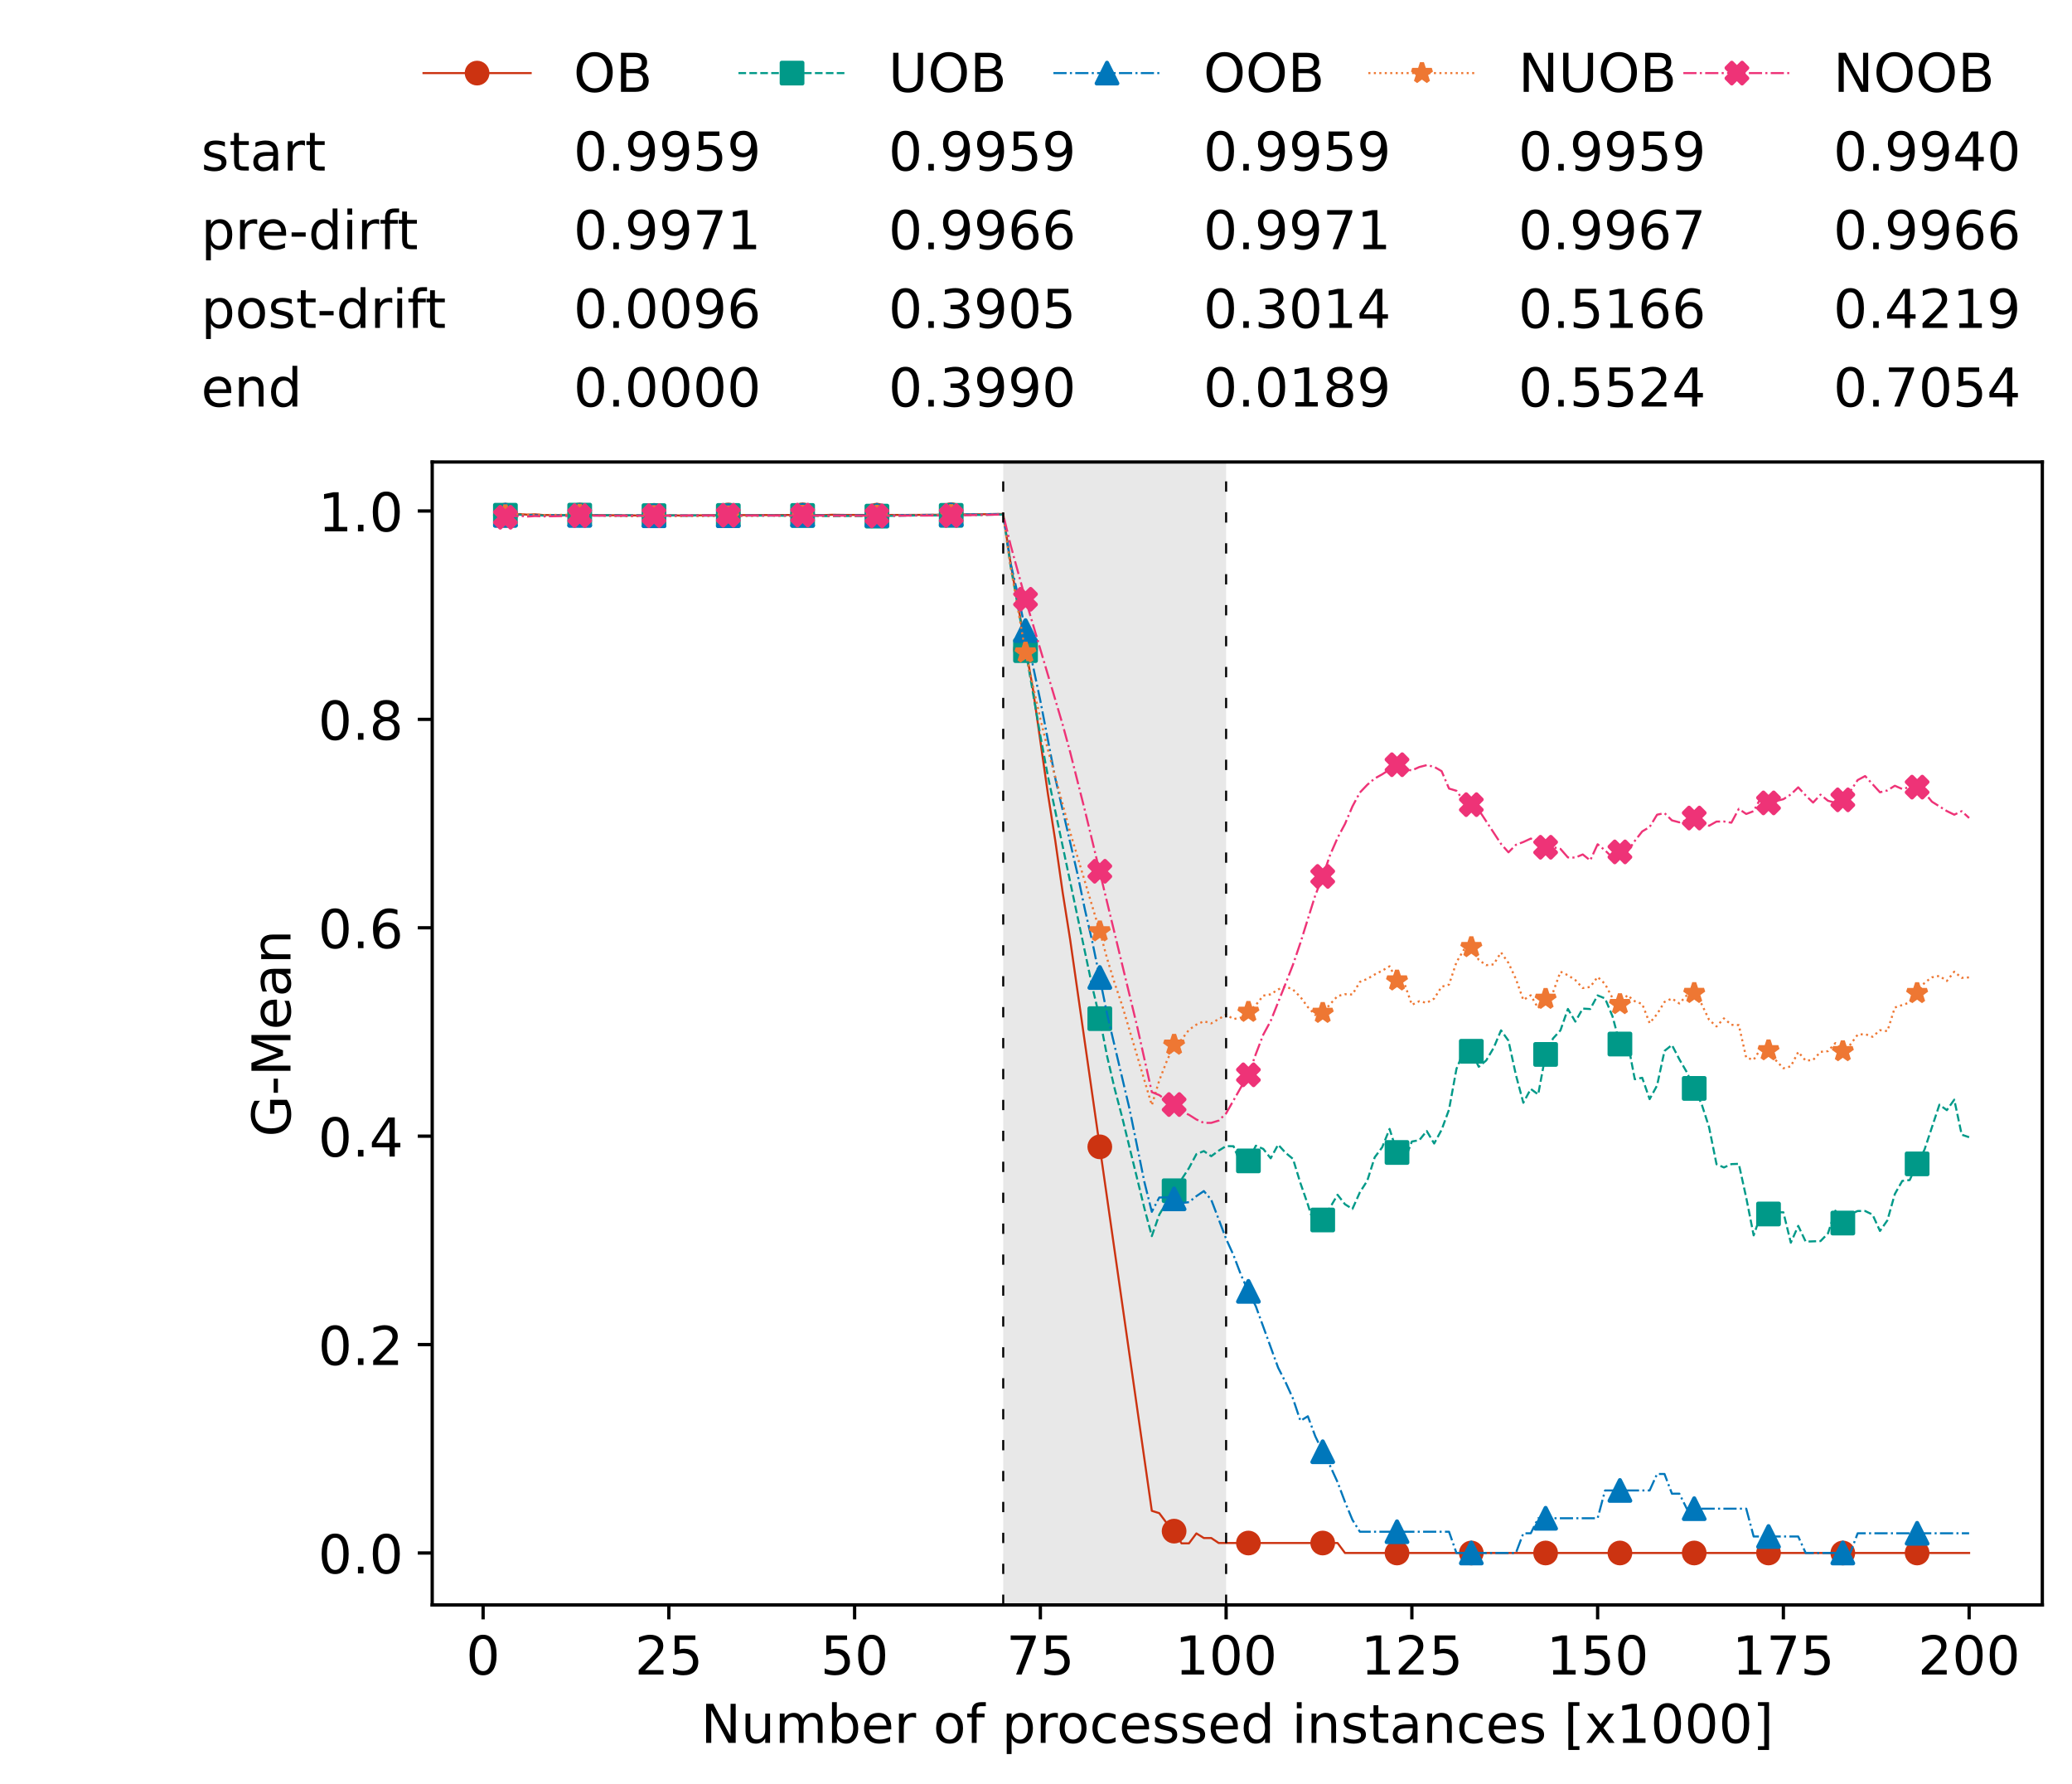 <?xml version="1.0" encoding="utf-8" standalone="no"?>
<!DOCTYPE svg PUBLIC "-//W3C//DTD SVG 1.1//EN"
  "http://www.w3.org/Graphics/SVG/1.1/DTD/svg11.dtd">
<!-- Created with matplotlib (https://matplotlib.org/) -->
<svg height="432.615pt" version="1.1" viewBox="0 0 502.65 432.615" width="502.65pt" xmlns="http://www.w3.org/2000/svg" xmlns:xlink="http://www.w3.org/1999/xlink">
 <defs>
  <style type="text/css">*{stroke-linecap:butt;stroke-linejoin:round;}</style>
 </defs>
 <g id="figure_1">
  <g id="patch_1">
   <path d="M 0 432.615 
L 502.65 432.615 
L 502.65 0 
L 0 0 
z
" style="fill:#ffffff;"/>
  </g>
  <g id="axes_1">
   <g id="patch_2">
    <path d="M 104.85 389.252 
L 495.45 389.252 
L 495.45 112.052 
L 104.85 112.052 
z
" style="fill:#ffffff;"/>
   </g>
   <g id="patch_3">
    <path clip-path="url(#p924ebe5462)" d="M 297.446 389.252 
L 297.446 112.052 
L 243.372 112.052 
L 243.372 389.252 
z
" style="fill:#d3d3d3;opacity:0.5;"/>
   </g>
   <g id="matplotlib.axis_1">
    <g id="xtick_1">
     <g id="line2d_1">
      <defs>
       <path d="M 0 0 
L 0 3.5 
" id="m0651b5d532" style="stroke:#000000;stroke-width:0.8;"/>
      </defs>
      <g>
       <use style="stroke:#000000;stroke-width:0.8;" x="117.197" xlink:href="#m0651b5d532" y="389.252"/>
      </g>
     </g>
     <g id="text_1">
      <!-- 0 -->
      <g transform="translate(113.061 406.13)scale(0.13 -0.13)">
       <defs>
        <path d="M 31.781 66.406 
Q 24.172 66.406 20.328 58.906 
Q 16.5 51.422 16.5 36.375 
Q 16.5 21.391 20.328 13.891 
Q 24.172 6.391 31.781 6.391 
Q 39.453 6.391 43.281 13.891 
Q 47.125 21.391 47.125 36.375 
Q 47.125 51.422 43.281 58.906 
Q 39.453 66.406 31.781 66.406 
z
M 31.781 74.219 
Q 44.047 74.219 50.516 64.516 
Q 56.984 54.828 56.984 36.375 
Q 56.984 17.969 50.516 8.266 
Q 44.047 -1.422 31.781 -1.422 
Q 19.531 -1.422 13.062 8.266 
Q 6.594 17.969 6.594 36.375 
Q 6.594 54.828 13.062 64.516 
Q 19.531 74.219 31.781 74.219 
z
" id="DejaVuSans-48"/>
       </defs>
       <use xlink:href="#DejaVuSans-48"/>
      </g>
     </g>
    </g>
    <g id="xtick_2">
     <g id="line2d_2">
      <g>
       <use style="stroke:#000000;stroke-width:0.8;" x="162.259" xlink:href="#m0651b5d532" y="389.252"/>
      </g>
     </g>
     <g id="text_2">
      <!-- 25 -->
      <g transform="translate(153.988 406.13)scale(0.13 -0.13)">
       <defs>
        <path d="M 19.188 8.297 
L 53.609 8.297 
L 53.609 0 
L 7.328 0 
L 7.328 8.297 
Q 12.938 14.109 22.625 23.891 
Q 32.328 33.688 34.812 36.531 
Q 39.547 41.844 41.422 45.531 
Q 43.312 49.219 43.312 52.781 
Q 43.312 58.594 39.234 62.25 
Q 35.156 65.922 28.609 65.922 
Q 23.969 65.922 18.812 64.312 
Q 13.672 62.703 7.812 59.422 
L 7.812 69.391 
Q 13.766 71.781 18.938 73 
Q 24.125 74.219 28.422 74.219 
Q 39.75 74.219 46.484 68.547 
Q 53.219 62.891 53.219 53.422 
Q 53.219 48.922 51.531 44.891 
Q 49.859 40.875 45.406 35.406 
Q 44.188 33.984 37.641 27.219 
Q 31.109 20.453 19.188 8.297 
z
" id="DejaVuSans-50"/>
        <path d="M 10.797 72.906 
L 49.516 72.906 
L 49.516 64.594 
L 19.828 64.594 
L 19.828 46.734 
Q 21.969 47.469 24.109 47.828 
Q 26.266 48.188 28.422 48.188 
Q 40.625 48.188 47.75 41.5 
Q 54.891 34.812 54.891 23.391 
Q 54.891 11.625 47.562 5.094 
Q 40.234 -1.422 26.906 -1.422 
Q 22.312 -1.422 17.547 -0.641 
Q 12.797 0.141 7.719 1.703 
L 7.719 11.625 
Q 12.109 9.234 16.797 8.062 
Q 21.484 6.891 26.703 6.891 
Q 35.156 6.891 40.078 11.328 
Q 45.016 15.766 45.016 23.391 
Q 45.016 31 40.078 35.438 
Q 35.156 39.891 26.703 39.891 
Q 22.75 39.891 18.812 39.016 
Q 14.891 38.141 10.797 36.281 
z
" id="DejaVuSans-53"/>
       </defs>
       <use xlink:href="#DejaVuSans-50"/>
       <use x="63.623" xlink:href="#DejaVuSans-53"/>
      </g>
     </g>
    </g>
    <g id="xtick_3">
     <g id="line2d_3">
      <g>
       <use style="stroke:#000000;stroke-width:0.8;" x="207.322" xlink:href="#m0651b5d532" y="389.252"/>
      </g>
     </g>
     <g id="text_3">
      <!-- 50 -->
      <g transform="translate(199.05 406.13)scale(0.13 -0.13)">
       <use xlink:href="#DejaVuSans-53"/>
       <use x="63.623" xlink:href="#DejaVuSans-48"/>
      </g>
     </g>
    </g>
    <g id="xtick_4">
     <g id="line2d_4">
      <g>
       <use style="stroke:#000000;stroke-width:0.8;" x="252.384" xlink:href="#m0651b5d532" y="389.252"/>
      </g>
     </g>
     <g id="text_4">
      <!-- 75 -->
      <g transform="translate(244.113 406.13)scale(0.13 -0.13)">
       <defs>
        <path d="M 8.203 72.906 
L 55.078 72.906 
L 55.078 68.703 
L 28.609 0 
L 18.312 0 
L 43.219 64.594 
L 8.203 64.594 
z
" id="DejaVuSans-55"/>
       </defs>
       <use xlink:href="#DejaVuSans-55"/>
       <use x="63.623" xlink:href="#DejaVuSans-53"/>
      </g>
     </g>
    </g>
    <g id="xtick_5">
     <g id="line2d_5">
      <g>
       <use style="stroke:#000000;stroke-width:0.8;" x="297.446" xlink:href="#m0651b5d532" y="389.252"/>
      </g>
     </g>
     <g id="text_5">
      <!-- 100 -->
      <g transform="translate(285.039 406.13)scale(0.13 -0.13)">
       <defs>
        <path d="M 12.406 8.297 
L 28.516 8.297 
L 28.516 63.922 
L 10.984 60.406 
L 10.984 69.391 
L 28.422 72.906 
L 38.281 72.906 
L 38.281 8.297 
L 54.391 8.297 
L 54.391 0 
L 12.406 0 
z
" id="DejaVuSans-49"/>
       </defs>
       <use xlink:href="#DejaVuSans-49"/>
       <use x="63.623" xlink:href="#DejaVuSans-48"/>
       <use x="127.246" xlink:href="#DejaVuSans-48"/>
      </g>
     </g>
    </g>
    <g id="xtick_6">
     <g id="line2d_6">
      <g>
       <use style="stroke:#000000;stroke-width:0.8;" x="342.509" xlink:href="#m0651b5d532" y="389.252"/>
      </g>
     </g>
     <g id="text_6">
      <!-- 125 -->
      <g transform="translate(330.102 406.13)scale(0.13 -0.13)">
       <use xlink:href="#DejaVuSans-49"/>
       <use x="63.623" xlink:href="#DejaVuSans-50"/>
       <use x="127.246" xlink:href="#DejaVuSans-53"/>
      </g>
     </g>
    </g>
    <g id="xtick_7">
     <g id="line2d_7">
      <g>
       <use style="stroke:#000000;stroke-width:0.8;" x="387.571" xlink:href="#m0651b5d532" y="389.252"/>
      </g>
     </g>
     <g id="text_7">
      <!-- 150 -->
      <g transform="translate(375.164 406.13)scale(0.13 -0.13)">
       <use xlink:href="#DejaVuSans-49"/>
       <use x="63.623" xlink:href="#DejaVuSans-53"/>
       <use x="127.246" xlink:href="#DejaVuSans-48"/>
      </g>
     </g>
    </g>
    <g id="xtick_8">
     <g id="line2d_8">
      <g>
       <use style="stroke:#000000;stroke-width:0.8;" x="432.633" xlink:href="#m0651b5d532" y="389.252"/>
      </g>
     </g>
     <g id="text_8">
      <!-- 175 -->
      <g transform="translate(420.226 406.13)scale(0.13 -0.13)">
       <use xlink:href="#DejaVuSans-49"/>
       <use x="63.623" xlink:href="#DejaVuSans-55"/>
       <use x="127.246" xlink:href="#DejaVuSans-53"/>
      </g>
     </g>
    </g>
    <g id="xtick_9">
     <g id="line2d_9">
      <g>
       <use style="stroke:#000000;stroke-width:0.8;" x="477.695" xlink:href="#m0651b5d532" y="389.252"/>
      </g>
     </g>
     <g id="text_9">
      <!-- 200 -->
      <g transform="translate(465.289 406.13)scale(0.13 -0.13)">
       <use xlink:href="#DejaVuSans-50"/>
       <use x="63.623" xlink:href="#DejaVuSans-48"/>
       <use x="127.246" xlink:href="#DejaVuSans-48"/>
      </g>
     </g>
    </g>
    <g id="text_10">
     <!-- Number of processed instances [x1000] -->
     <g transform="translate(170.025 422.711)scale(0.13 -0.13)">
      <defs>
       <path d="M 9.812 72.906 
L 23.094 72.906 
L 55.422 11.922 
L 55.422 72.906 
L 64.984 72.906 
L 64.984 0 
L 51.703 0 
L 19.391 60.984 
L 19.391 0 
L 9.812 0 
z
" id="DejaVuSans-78"/>
       <path d="M 8.5 21.578 
L 8.5 54.688 
L 17.484 54.688 
L 17.484 21.922 
Q 17.484 14.156 20.5 10.266 
Q 23.531 6.391 29.594 6.391 
Q 36.859 6.391 41.078 11.031 
Q 45.312 15.672 45.312 23.688 
L 45.312 54.688 
L 54.297 54.688 
L 54.297 0 
L 45.312 0 
L 45.312 8.406 
Q 42.047 3.422 37.719 1 
Q 33.406 -1.422 27.688 -1.422 
Q 18.266 -1.422 13.375 4.438 
Q 8.5 10.297 8.5 21.578 
z
M 31.109 56 
z
" id="DejaVuSans-117"/>
       <path d="M 52 44.188 
Q 55.375 50.25 60.062 53.125 
Q 64.75 56 71.094 56 
Q 79.641 56 84.281 50.016 
Q 88.922 44.047 88.922 33.016 
L 88.922 0 
L 79.891 0 
L 79.891 32.719 
Q 79.891 40.578 77.094 44.375 
Q 74.312 48.188 68.609 48.188 
Q 61.625 48.188 57.562 43.547 
Q 53.516 38.922 53.516 30.906 
L 53.516 0 
L 44.484 0 
L 44.484 32.719 
Q 44.484 40.625 41.703 44.406 
Q 38.922 48.188 33.109 48.188 
Q 26.219 48.188 22.156 43.531 
Q 18.109 38.875 18.109 30.906 
L 18.109 0 
L 9.078 0 
L 9.078 54.688 
L 18.109 54.688 
L 18.109 46.188 
Q 21.188 51.219 25.484 53.609 
Q 29.781 56 35.688 56 
Q 41.656 56 45.828 52.969 
Q 50 49.953 52 44.188 
z
" id="DejaVuSans-109"/>
       <path d="M 48.688 27.297 
Q 48.688 37.203 44.609 42.844 
Q 40.531 48.484 33.406 48.484 
Q 26.266 48.484 22.188 42.844 
Q 18.109 37.203 18.109 27.297 
Q 18.109 17.391 22.188 11.75 
Q 26.266 6.109 33.406 6.109 
Q 40.531 6.109 44.609 11.75 
Q 48.688 17.391 48.688 27.297 
z
M 18.109 46.391 
Q 20.953 51.266 25.266 53.625 
Q 29.594 56 35.594 56 
Q 45.562 56 51.781 48.094 
Q 58.016 40.188 58.016 27.297 
Q 58.016 14.406 51.781 6.484 
Q 45.562 -1.422 35.594 -1.422 
Q 29.594 -1.422 25.266 0.953 
Q 20.953 3.328 18.109 8.203 
L 18.109 0 
L 9.078 0 
L 9.078 75.984 
L 18.109 75.984 
z
" id="DejaVuSans-98"/>
       <path d="M 56.203 29.594 
L 56.203 25.203 
L 14.891 25.203 
Q 15.484 15.922 20.484 11.062 
Q 25.484 6.203 34.422 6.203 
Q 39.594 6.203 44.453 7.469 
Q 49.312 8.734 54.109 11.281 
L 54.109 2.781 
Q 49.266 0.734 44.188 -0.344 
Q 39.109 -1.422 33.891 -1.422 
Q 20.797 -1.422 13.156 6.188 
Q 5.516 13.812 5.516 26.812 
Q 5.516 40.234 12.766 48.109 
Q 20.016 56 32.328 56 
Q 43.359 56 49.781 48.891 
Q 56.203 41.797 56.203 29.594 
z
M 47.219 32.234 
Q 47.125 39.594 43.094 43.984 
Q 39.062 48.391 32.422 48.391 
Q 24.906 48.391 20.391 44.141 
Q 15.875 39.891 15.188 32.172 
z
" id="DejaVuSans-101"/>
       <path d="M 41.109 46.297 
Q 39.594 47.172 37.812 47.578 
Q 36.031 48 33.891 48 
Q 26.266 48 22.188 43.047 
Q 18.109 38.094 18.109 28.812 
L 18.109 0 
L 9.078 0 
L 9.078 54.688 
L 18.109 54.688 
L 18.109 46.188 
Q 20.953 51.172 25.484 53.578 
Q 30.031 56 36.531 56 
Q 37.453 56 38.578 55.875 
Q 39.703 55.766 41.062 55.516 
z
" id="DejaVuSans-114"/>
       <path id="DejaVuSans-32"/>
       <path d="M 30.609 48.391 
Q 23.391 48.391 19.188 42.75 
Q 14.984 37.109 14.984 27.297 
Q 14.984 17.484 19.156 11.844 
Q 23.344 6.203 30.609 6.203 
Q 37.797 6.203 41.984 11.859 
Q 46.188 17.531 46.188 27.297 
Q 46.188 37.016 41.984 42.703 
Q 37.797 48.391 30.609 48.391 
z
M 30.609 56 
Q 42.328 56 49.016 48.375 
Q 55.719 40.766 55.719 27.297 
Q 55.719 13.875 49.016 6.219 
Q 42.328 -1.422 30.609 -1.422 
Q 18.844 -1.422 12.172 6.219 
Q 5.516 13.875 5.516 27.297 
Q 5.516 40.766 12.172 48.375 
Q 18.844 56 30.609 56 
z
" id="DejaVuSans-111"/>
       <path d="M 37.109 75.984 
L 37.109 68.5 
L 28.516 68.5 
Q 23.688 68.5 21.797 66.547 
Q 19.922 64.594 19.922 59.516 
L 19.922 54.688 
L 34.719 54.688 
L 34.719 47.703 
L 19.922 47.703 
L 19.922 0 
L 10.891 0 
L 10.891 47.703 
L 2.297 47.703 
L 2.297 54.688 
L 10.891 54.688 
L 10.891 58.5 
Q 10.891 67.625 15.141 71.797 
Q 19.391 75.984 28.609 75.984 
z
" id="DejaVuSans-102"/>
       <path d="M 18.109 8.203 
L 18.109 -20.797 
L 9.078 -20.797 
L 9.078 54.688 
L 18.109 54.688 
L 18.109 46.391 
Q 20.953 51.266 25.266 53.625 
Q 29.594 56 35.594 56 
Q 45.562 56 51.781 48.094 
Q 58.016 40.188 58.016 27.297 
Q 58.016 14.406 51.781 6.484 
Q 45.562 -1.422 35.594 -1.422 
Q 29.594 -1.422 25.266 0.953 
Q 20.953 3.328 18.109 8.203 
z
M 48.688 27.297 
Q 48.688 37.203 44.609 42.844 
Q 40.531 48.484 33.406 48.484 
Q 26.266 48.484 22.188 42.844 
Q 18.109 37.203 18.109 27.297 
Q 18.109 17.391 22.188 11.75 
Q 26.266 6.109 33.406 6.109 
Q 40.531 6.109 44.609 11.75 
Q 48.688 17.391 48.688 27.297 
z
" id="DejaVuSans-112"/>
       <path d="M 48.781 52.594 
L 48.781 44.188 
Q 44.969 46.297 41.141 47.344 
Q 37.312 48.391 33.406 48.391 
Q 24.656 48.391 19.812 42.844 
Q 14.984 37.312 14.984 27.297 
Q 14.984 17.281 19.812 11.734 
Q 24.656 6.203 33.406 6.203 
Q 37.312 6.203 41.141 7.25 
Q 44.969 8.297 48.781 10.406 
L 48.781 2.094 
Q 45.016 0.344 40.984 -0.531 
Q 36.969 -1.422 32.422 -1.422 
Q 20.062 -1.422 12.781 6.344 
Q 5.516 14.109 5.516 27.297 
Q 5.516 40.672 12.859 48.328 
Q 20.219 56 33.016 56 
Q 37.156 56 41.109 55.141 
Q 45.062 54.297 48.781 52.594 
z
" id="DejaVuSans-99"/>
       <path d="M 44.281 53.078 
L 44.281 44.578 
Q 40.484 46.531 36.375 47.5 
Q 32.281 48.484 27.875 48.484 
Q 21.188 48.484 17.844 46.438 
Q 14.5 44.391 14.5 40.281 
Q 14.5 37.156 16.891 35.375 
Q 19.281 33.594 26.516 31.984 
L 29.594 31.297 
Q 39.156 29.25 43.188 25.516 
Q 47.219 21.781 47.219 15.094 
Q 47.219 7.469 41.188 3.016 
Q 35.156 -1.422 24.609 -1.422 
Q 20.219 -1.422 15.453 -0.562 
Q 10.688 0.297 5.422 2 
L 5.422 11.281 
Q 10.406 8.688 15.234 7.391 
Q 20.062 6.109 24.812 6.109 
Q 31.156 6.109 34.562 8.281 
Q 37.984 10.453 37.984 14.406 
Q 37.984 18.062 35.516 20.016 
Q 33.062 21.969 24.703 23.781 
L 21.578 24.516 
Q 13.234 26.266 9.516 29.906 
Q 5.812 33.547 5.812 39.891 
Q 5.812 47.609 11.281 51.797 
Q 16.75 56 26.812 56 
Q 31.781 56 36.172 55.266 
Q 40.578 54.547 44.281 53.078 
z
" id="DejaVuSans-115"/>
       <path d="M 45.406 46.391 
L 45.406 75.984 
L 54.391 75.984 
L 54.391 0 
L 45.406 0 
L 45.406 8.203 
Q 42.578 3.328 38.25 0.953 
Q 33.938 -1.422 27.875 -1.422 
Q 17.969 -1.422 11.734 6.484 
Q 5.516 14.406 5.516 27.297 
Q 5.516 40.188 11.734 48.094 
Q 17.969 56 27.875 56 
Q 33.938 56 38.25 53.625 
Q 42.578 51.266 45.406 46.391 
z
M 14.797 27.297 
Q 14.797 17.391 18.875 11.75 
Q 22.953 6.109 30.078 6.109 
Q 37.203 6.109 41.297 11.75 
Q 45.406 17.391 45.406 27.297 
Q 45.406 37.203 41.297 42.844 
Q 37.203 48.484 30.078 48.484 
Q 22.953 48.484 18.875 42.844 
Q 14.797 37.203 14.797 27.297 
z
" id="DejaVuSans-100"/>
       <path d="M 9.422 54.688 
L 18.406 54.688 
L 18.406 0 
L 9.422 0 
z
M 9.422 75.984 
L 18.406 75.984 
L 18.406 64.594 
L 9.422 64.594 
z
" id="DejaVuSans-105"/>
       <path d="M 54.891 33.016 
L 54.891 0 
L 45.906 0 
L 45.906 32.719 
Q 45.906 40.484 42.875 44.328 
Q 39.844 48.188 33.797 48.188 
Q 26.516 48.188 22.312 43.547 
Q 18.109 38.922 18.109 30.906 
L 18.109 0 
L 9.078 0 
L 9.078 54.688 
L 18.109 54.688 
L 18.109 46.188 
Q 21.344 51.125 25.703 53.562 
Q 30.078 56 35.797 56 
Q 45.219 56 50.047 50.172 
Q 54.891 44.344 54.891 33.016 
z
" id="DejaVuSans-110"/>
       <path d="M 18.312 70.219 
L 18.312 54.688 
L 36.812 54.688 
L 36.812 47.703 
L 18.312 47.703 
L 18.312 18.016 
Q 18.312 11.328 20.141 9.422 
Q 21.969 7.516 27.594 7.516 
L 36.812 7.516 
L 36.812 0 
L 27.594 0 
Q 17.188 0 13.234 3.875 
Q 9.281 7.766 9.281 18.016 
L 9.281 47.703 
L 2.688 47.703 
L 2.688 54.688 
L 9.281 54.688 
L 9.281 70.219 
z
" id="DejaVuSans-116"/>
       <path d="M 34.281 27.484 
Q 23.391 27.484 19.188 25 
Q 14.984 22.516 14.984 16.5 
Q 14.984 11.719 18.141 8.906 
Q 21.297 6.109 26.703 6.109 
Q 34.188 6.109 38.703 11.406 
Q 43.219 16.703 43.219 25.484 
L 43.219 27.484 
z
M 52.203 31.203 
L 52.203 0 
L 43.219 0 
L 43.219 8.297 
Q 40.141 3.328 35.547 0.953 
Q 30.953 -1.422 24.312 -1.422 
Q 15.922 -1.422 10.953 3.297 
Q 6 8.016 6 15.922 
Q 6 25.141 12.172 29.828 
Q 18.359 34.516 30.609 34.516 
L 43.219 34.516 
L 43.219 35.406 
Q 43.219 41.609 39.141 45 
Q 35.062 48.391 27.688 48.391 
Q 23 48.391 18.547 47.266 
Q 14.109 46.141 10.016 43.891 
L 10.016 52.203 
Q 14.938 54.109 19.578 55.047 
Q 24.219 56 28.609 56 
Q 40.484 56 46.344 49.844 
Q 52.203 43.703 52.203 31.203 
z
" id="DejaVuSans-97"/>
       <path d="M 8.594 75.984 
L 29.297 75.984 
L 29.297 69 
L 17.578 69 
L 17.578 -6.203 
L 29.297 -6.203 
L 29.297 -13.188 
L 8.594 -13.188 
z
" id="DejaVuSans-91"/>
       <path d="M 54.891 54.688 
L 35.109 28.078 
L 55.906 0 
L 45.312 0 
L 29.391 21.484 
L 13.484 0 
L 2.875 0 
L 24.125 28.609 
L 4.688 54.688 
L 15.281 54.688 
L 29.781 35.203 
L 44.281 54.688 
z
" id="DejaVuSans-120"/>
       <path d="M 30.422 75.984 
L 30.422 -13.188 
L 9.719 -13.188 
L 9.719 -6.203 
L 21.391 -6.203 
L 21.391 69 
L 9.719 69 
L 9.719 75.984 
z
" id="DejaVuSans-93"/>
      </defs>
      <use xlink:href="#DejaVuSans-78"/>
      <use x="74.805" xlink:href="#DejaVuSans-117"/>
      <use x="138.184" xlink:href="#DejaVuSans-109"/>
      <use x="235.596" xlink:href="#DejaVuSans-98"/>
      <use x="299.072" xlink:href="#DejaVuSans-101"/>
      <use x="360.596" xlink:href="#DejaVuSans-114"/>
      <use x="401.709" xlink:href="#DejaVuSans-32"/>
      <use x="433.496" xlink:href="#DejaVuSans-111"/>
      <use x="494.678" xlink:href="#DejaVuSans-102"/>
      <use x="529.883" xlink:href="#DejaVuSans-32"/>
      <use x="561.67" xlink:href="#DejaVuSans-112"/>
      <use x="625.146" xlink:href="#DejaVuSans-114"/>
      <use x="664.01" xlink:href="#DejaVuSans-111"/>
      <use x="725.191" xlink:href="#DejaVuSans-99"/>
      <use x="780.172" xlink:href="#DejaVuSans-101"/>
      <use x="841.695" xlink:href="#DejaVuSans-115"/>
      <use x="893.795" xlink:href="#DejaVuSans-115"/>
      <use x="945.895" xlink:href="#DejaVuSans-101"/>
      <use x="1007.418" xlink:href="#DejaVuSans-100"/>
      <use x="1070.895" xlink:href="#DejaVuSans-32"/>
      <use x="1102.682" xlink:href="#DejaVuSans-105"/>
      <use x="1130.465" xlink:href="#DejaVuSans-110"/>
      <use x="1193.844" xlink:href="#DejaVuSans-115"/>
      <use x="1245.943" xlink:href="#DejaVuSans-116"/>
      <use x="1285.152" xlink:href="#DejaVuSans-97"/>
      <use x="1346.432" xlink:href="#DejaVuSans-110"/>
      <use x="1409.811" xlink:href="#DejaVuSans-99"/>
      <use x="1464.791" xlink:href="#DejaVuSans-101"/>
      <use x="1526.314" xlink:href="#DejaVuSans-115"/>
      <use x="1578.414" xlink:href="#DejaVuSans-32"/>
      <use x="1610.201" xlink:href="#DejaVuSans-91"/>
      <use x="1649.215" xlink:href="#DejaVuSans-120"/>
      <use x="1708.395" xlink:href="#DejaVuSans-49"/>
      <use x="1772.018" xlink:href="#DejaVuSans-48"/>
      <use x="1835.641" xlink:href="#DejaVuSans-48"/>
      <use x="1899.264" xlink:href="#DejaVuSans-48"/>
      <use x="1962.887" xlink:href="#DejaVuSans-93"/>
     </g>
    </g>
   </g>
   <g id="matplotlib.axis_2">
    <g id="ytick_1">
     <g id="line2d_10">
      <defs>
       <path d="M 0 0 
L -3.5 0 
" id="m87ccfb8c0d" style="stroke:#000000;stroke-width:0.8;"/>
      </defs>
      <g>
       <use style="stroke:#000000;stroke-width:0.8;" x="104.85" xlink:href="#m87ccfb8c0d" y="376.652"/>
      </g>
     </g>
     <g id="text_11">
      <!-- 0.0 -->
      <g transform="translate(77.176 381.591)scale(0.13 -0.13)">
       <defs>
        <path d="M 10.688 12.406 
L 21 12.406 
L 21 0 
L 10.688 0 
z
" id="DejaVuSans-46"/>
       </defs>
       <use xlink:href="#DejaVuSans-48"/>
       <use x="63.623" xlink:href="#DejaVuSans-46"/>
       <use x="95.41" xlink:href="#DejaVuSans-48"/>
      </g>
     </g>
    </g>
    <g id="ytick_2">
     <g id="line2d_11">
      <g>
       <use style="stroke:#000000;stroke-width:0.8;" x="104.85" xlink:href="#m87ccfb8c0d" y="326.107"/>
      </g>
     </g>
     <g id="text_12">
      <!-- 0.2 -->
      <g transform="translate(77.176 331.046)scale(0.13 -0.13)">
       <use xlink:href="#DejaVuSans-48"/>
       <use x="63.623" xlink:href="#DejaVuSans-46"/>
       <use x="95.41" xlink:href="#DejaVuSans-50"/>
      </g>
     </g>
    </g>
    <g id="ytick_3">
     <g id="line2d_12">
      <g>
       <use style="stroke:#000000;stroke-width:0.8;" x="104.85" xlink:href="#m87ccfb8c0d" y="275.563"/>
      </g>
     </g>
     <g id="text_13">
      <!-- 0.4 -->
      <g transform="translate(77.176 280.502)scale(0.13 -0.13)">
       <defs>
        <path d="M 37.797 64.312 
L 12.891 25.391 
L 37.797 25.391 
z
M 35.203 72.906 
L 47.609 72.906 
L 47.609 25.391 
L 58.016 25.391 
L 58.016 17.188 
L 47.609 17.188 
L 47.609 0 
L 37.797 0 
L 37.797 17.188 
L 4.891 17.188 
L 4.891 26.703 
z
" id="DejaVuSans-52"/>
       </defs>
       <use xlink:href="#DejaVuSans-48"/>
       <use x="63.623" xlink:href="#DejaVuSans-46"/>
       <use x="95.41" xlink:href="#DejaVuSans-52"/>
      </g>
     </g>
    </g>
    <g id="ytick_4">
     <g id="line2d_13">
      <g>
       <use style="stroke:#000000;stroke-width:0.8;" x="104.85" xlink:href="#m87ccfb8c0d" y="225.018"/>
      </g>
     </g>
     <g id="text_14">
      <!-- 0.6 -->
      <g transform="translate(77.176 229.957)scale(0.13 -0.13)">
       <defs>
        <path d="M 33.016 40.375 
Q 26.375 40.375 22.484 35.828 
Q 18.609 31.297 18.609 23.391 
Q 18.609 15.531 22.484 10.953 
Q 26.375 6.391 33.016 6.391 
Q 39.656 6.391 43.531 10.953 
Q 47.406 15.531 47.406 23.391 
Q 47.406 31.297 43.531 35.828 
Q 39.656 40.375 33.016 40.375 
z
M 52.594 71.297 
L 52.594 62.312 
Q 48.875 64.062 45.094 64.984 
Q 41.312 65.922 37.594 65.922 
Q 27.828 65.922 22.672 59.328 
Q 17.531 52.734 16.797 39.406 
Q 19.672 43.656 24.016 45.922 
Q 28.375 48.188 33.594 48.188 
Q 44.578 48.188 50.953 41.516 
Q 57.328 34.859 57.328 23.391 
Q 57.328 12.156 50.688 5.359 
Q 44.047 -1.422 33.016 -1.422 
Q 20.359 -1.422 13.672 8.266 
Q 6.984 17.969 6.984 36.375 
Q 6.984 53.656 15.188 63.938 
Q 23.391 74.219 37.203 74.219 
Q 40.922 74.219 44.703 73.484 
Q 48.484 72.75 52.594 71.297 
z
" id="DejaVuSans-54"/>
       </defs>
       <use xlink:href="#DejaVuSans-48"/>
       <use x="63.623" xlink:href="#DejaVuSans-46"/>
       <use x="95.41" xlink:href="#DejaVuSans-54"/>
      </g>
     </g>
    </g>
    <g id="ytick_5">
     <g id="line2d_14">
      <g>
       <use style="stroke:#000000;stroke-width:0.8;" x="104.85" xlink:href="#m87ccfb8c0d" y="174.474"/>
      </g>
     </g>
     <g id="text_15">
      <!-- 0.8 -->
      <g transform="translate(77.176 179.413)scale(0.13 -0.13)">
       <defs>
        <path d="M 31.781 34.625 
Q 24.75 34.625 20.719 30.859 
Q 16.703 27.094 16.703 20.516 
Q 16.703 13.922 20.719 10.156 
Q 24.75 6.391 31.781 6.391 
Q 38.812 6.391 42.859 10.172 
Q 46.922 13.969 46.922 20.516 
Q 46.922 27.094 42.891 30.859 
Q 38.875 34.625 31.781 34.625 
z
M 21.922 38.812 
Q 15.578 40.375 12.031 44.719 
Q 8.5 49.078 8.5 55.328 
Q 8.5 64.062 14.719 69.141 
Q 20.953 74.219 31.781 74.219 
Q 42.672 74.219 48.875 69.141 
Q 55.078 64.062 55.078 55.328 
Q 55.078 49.078 51.531 44.719 
Q 48 40.375 41.703 38.812 
Q 48.828 37.156 52.797 32.312 
Q 56.781 27.484 56.781 20.516 
Q 56.781 9.906 50.312 4.234 
Q 43.844 -1.422 31.781 -1.422 
Q 19.734 -1.422 13.25 4.234 
Q 6.781 9.906 6.781 20.516 
Q 6.781 27.484 10.781 32.312 
Q 14.797 37.156 21.922 38.812 
z
M 18.312 54.391 
Q 18.312 48.734 21.844 45.562 
Q 25.391 42.391 31.781 42.391 
Q 38.141 42.391 41.719 45.562 
Q 45.312 48.734 45.312 54.391 
Q 45.312 60.062 41.719 63.234 
Q 38.141 66.406 31.781 66.406 
Q 25.391 66.406 21.844 63.234 
Q 18.312 60.062 18.312 54.391 
z
" id="DejaVuSans-56"/>
       </defs>
       <use xlink:href="#DejaVuSans-48"/>
       <use x="63.623" xlink:href="#DejaVuSans-46"/>
       <use x="95.41" xlink:href="#DejaVuSans-56"/>
      </g>
     </g>
    </g>
    <g id="ytick_6">
     <g id="line2d_15">
      <g>
       <use style="stroke:#000000;stroke-width:0.8;" x="104.85" xlink:href="#m87ccfb8c0d" y="123.929"/>
      </g>
     </g>
     <g id="text_16">
      <!-- 1.0 -->
      <g transform="translate(77.176 128.868)scale(0.13 -0.13)">
       <use xlink:href="#DejaVuSans-49"/>
       <use x="63.623" xlink:href="#DejaVuSans-46"/>
       <use x="95.41" xlink:href="#DejaVuSans-48"/>
      </g>
     </g>
    </g>
    <g id="text_17">
     <!-- G-Mean -->
     <g transform="translate(70.472 275.744)rotate(-90)scale(0.13 -0.13)">
      <defs>
       <path d="M 59.516 10.406 
L 59.516 29.984 
L 43.406 29.984 
L 43.406 38.094 
L 69.281 38.094 
L 69.281 6.781 
Q 63.578 2.734 56.688 0.656 
Q 49.812 -1.422 42 -1.422 
Q 24.906 -1.422 15.25 8.562 
Q 5.609 18.562 5.609 36.375 
Q 5.609 54.25 15.25 64.234 
Q 24.906 74.219 42 74.219 
Q 49.125 74.219 55.547 72.453 
Q 61.969 70.703 67.391 67.281 
L 67.391 56.781 
Q 61.922 61.422 55.766 63.766 
Q 49.609 66.109 42.828 66.109 
Q 29.438 66.109 22.719 58.641 
Q 16.016 51.172 16.016 36.375 
Q 16.016 21.625 22.719 14.156 
Q 29.438 6.688 42.828 6.688 
Q 48.047 6.688 52.141 7.594 
Q 56.25 8.5 59.516 10.406 
z
" id="DejaVuSans-71"/>
       <path d="M 4.891 31.391 
L 31.203 31.391 
L 31.203 23.391 
L 4.891 23.391 
z
" id="DejaVuSans-45"/>
       <path d="M 9.812 72.906 
L 24.516 72.906 
L 43.109 23.297 
L 61.812 72.906 
L 76.516 72.906 
L 76.516 0 
L 66.891 0 
L 66.891 64.016 
L 48.094 14.016 
L 38.188 14.016 
L 19.391 64.016 
L 19.391 0 
L 9.812 0 
z
" id="DejaVuSans-77"/>
      </defs>
      <use xlink:href="#DejaVuSans-71"/>
      <use x="77.49" xlink:href="#DejaVuSans-45"/>
      <use x="113.574" xlink:href="#DejaVuSans-77"/>
      <use x="199.854" xlink:href="#DejaVuSans-101"/>
      <use x="261.377" xlink:href="#DejaVuSans-97"/>
      <use x="322.656" xlink:href="#DejaVuSans-110"/>
     </g>
    </g>
   </g>
   <g id="line2d_16"/>
   <g id="line2d_17"/>
   <g id="line2d_18"/>
   <g id="line2d_19"/>
   <g id="line2d_20"/>
   <g id="line2d_21">
    <path clip-path="url(#p924ebe5462)" d="M 122.605 124.961 
L 124.407 124.698 
L 126.21 124.696 
L 128.012 124.831 
L 129.815 124.748 
L 131.617 124.903 
L 135.222 124.944 
L 140.629 124.915 
L 156.852 125.027 
L 164.062 124.999 
L 165.864 125.064 
L 171.272 124.964 
L 196.507 124.887 
L 200.112 124.925 
L 201.914 124.848 
L 205.519 124.897 
L 219.939 124.889 
L 223.544 124.874 
L 230.754 124.828 
L 243.372 124.652 
L 245.174 136.684 
L 250.581 167.14 
L 254.186 192.349 
L 255.989 203.8 
L 257.791 216.424 
L 259.594 227.784 
L 279.421 366.425 
L 281.224 366.991 
L 283.026 369.392 
L 284.829 371.354 
L 286.631 374.316 
L 288.434 374.316 
L 290.236 371.902 
L 292.039 373.023 
L 293.841 373.023 
L 295.644 374.237 
L 324.484 374.237 
L 326.286 376.652 
L 477.695 376.652 
L 477.695 376.652 
" style="fill:none;stroke:#cc3311;stroke-linecap:square;stroke-width:0.5;"/>
    <defs>
     <path d="M 0 2.5 
C 0.663 2.5 1.299 2.237 1.768 1.768 
C 2.237 1.299 2.5 0.663 2.5 0 
C 2.5 -0.663 2.237 -1.299 1.768 -1.768 
C 1.299 -2.237 0.663 -2.5 0 -2.5 
C -0.663 -2.5 -1.299 -2.237 -1.768 -1.768 
C -2.237 -1.299 -2.5 -0.663 -2.5 0 
C -2.5 0.663 -2.237 1.299 -1.768 1.768 
C -1.299 2.237 -0.663 2.5 0 2.5 
z
" id="mfcf73c31ab" style="stroke:#cc3311;"/>
    </defs>
    <g clip-path="url(#p924ebe5462)">
     <use style="fill:#cc3311;stroke:#cc3311;" x="122.605" xlink:href="#mfcf73c31ab" y="124.961"/>
     <use style="fill:#cc3311;stroke:#cc3311;" x="140.629" xlink:href="#mfcf73c31ab" y="124.915"/>
     <use style="fill:#cc3311;stroke:#cc3311;" x="158.654" xlink:href="#mfcf73c31ab" y="125.001"/>
     <use style="fill:#cc3311;stroke:#cc3311;" x="176.679" xlink:href="#mfcf73c31ab" y="124.915"/>
     <use style="fill:#cc3311;stroke:#cc3311;" x="194.704" xlink:href="#mfcf73c31ab" y="124.874"/>
     <use style="fill:#cc3311;stroke:#cc3311;" x="212.729" xlink:href="#mfcf73c31ab" y="124.949"/>
     <use style="fill:#cc3311;stroke:#cc3311;" x="230.754" xlink:href="#mfcf73c31ab" y="124.828"/>
     <use style="fill:#cc3311;stroke:#cc3311;" x="248.779" xlink:href="#mfcf73c31ab" y="157.505"/>
     <use style="fill:#cc3311;stroke:#cc3311;" x="266.804" xlink:href="#mfcf73c31ab" y="278.149"/>
     <use style="fill:#cc3311;stroke:#cc3311;" x="284.829" xlink:href="#mfcf73c31ab" y="371.354"/>
     <use style="fill:#cc3311;stroke:#cc3311;" x="302.854" xlink:href="#mfcf73c31ab" y="374.237"/>
     <use style="fill:#cc3311;stroke:#cc3311;" x="320.879" xlink:href="#mfcf73c31ab" y="374.237"/>
     <use style="fill:#cc3311;stroke:#cc3311;" x="338.904" xlink:href="#mfcf73c31ab" y="376.652"/>
     <use style="fill:#cc3311;stroke:#cc3311;" x="356.928" xlink:href="#mfcf73c31ab" y="376.652"/>
     <use style="fill:#cc3311;stroke:#cc3311;" x="374.953" xlink:href="#mfcf73c31ab" y="376.652"/>
     <use style="fill:#cc3311;stroke:#cc3311;" x="392.978" xlink:href="#mfcf73c31ab" y="376.652"/>
     <use style="fill:#cc3311;stroke:#cc3311;" x="411.003" xlink:href="#mfcf73c31ab" y="376.652"/>
     <use style="fill:#cc3311;stroke:#cc3311;" x="429.028" xlink:href="#mfcf73c31ab" y="376.652"/>
     <use style="fill:#cc3311;stroke:#cc3311;" x="447.053" xlink:href="#mfcf73c31ab" y="376.652"/>
     <use style="fill:#cc3311;stroke:#cc3311;" x="465.078" xlink:href="#mfcf73c31ab" y="376.652"/>
    </g>
   </g>
   <g id="line2d_22"/>
   <g id="line2d_23"/>
   <g id="line2d_24"/>
   <g id="line2d_25"/>
   <g id="line2d_26">
    <path clip-path="url(#p924ebe5462)" d="M 122.605 124.961 
L 124.407 124.698 
L 128.012 124.957 
L 129.815 124.849 
L 131.617 125.029 
L 135.222 124.971 
L 140.629 124.935 
L 153.247 124.978 
L 182.087 125.028 
L 187.494 125.039 
L 191.099 125.091 
L 194.704 125.015 
L 200.112 125.154 
L 203.717 125.152 
L 214.532 125.141 
L 221.742 125.016 
L 225.347 125.028 
L 228.952 124.989 
L 232.557 124.941 
L 234.359 124.853 
L 237.964 124.892 
L 243.372 124.779 
L 245.174 137.364 
L 246.976 147.231 
L 252.384 178.428 
L 254.186 188.112 
L 265.001 239.419 
L 266.804 247.056 
L 268.606 256.317 
L 270.409 264.06 
L 272.211 270.901 
L 277.619 293.043 
L 279.421 299.799 
L 281.224 294.611 
L 283.026 291.55 
L 288.434 283.293 
L 290.236 279.922 
L 292.039 279.182 
L 293.841 280.418 
L 295.644 279.073 
L 297.446 277.96 
L 299.249 278.003 
L 301.051 282.347 
L 302.854 281.559 
L 304.656 277.874 
L 306.459 278.651 
L 308.261 280.928 
L 310.064 277.621 
L 311.866 279.592 
L 313.669 281.076 
L 315.471 286.943 
L 317.274 292.131 
L 319.076 297.886 
L 320.879 295.888 
L 324.484 289.775 
L 326.286 292.082 
L 328.089 293.202 
L 329.891 289.18 
L 331.694 286.356 
L 333.496 280.679 
L 335.299 278.268 
L 337.101 273.803 
L 338.904 279.512 
L 340.706 281.433 
L 342.509 276.86 
L 344.311 276.532 
L 346.114 274.31 
L 347.916 277.342 
L 349.719 274.022 
L 351.521 269.113 
L 353.324 259.243 
L 355.126 254.914 
L 356.928 254.97 
L 358.731 258.73 
L 360.533 257.205 
L 362.336 254.163 
L 364.138 249.889 
L 365.941 252.403 
L 367.743 260.704 
L 369.546 267.456 
L 371.348 264.103 
L 373.151 265.449 
L 374.953 255.735 
L 376.756 251.86 
L 378.558 249.884 
L 380.361 244.703 
L 382.163 247.775 
L 383.966 244.612 
L 385.768 244.726 
L 387.571 241.423 
L 389.373 242.155 
L 391.176 246.484 
L 392.978 253.217 
L 394.781 252.306 
L 396.583 261.751 
L 398.386 261.395 
L 400.188 266.577 
L 401.991 263.274 
L 403.793 254.884 
L 405.596 253.443 
L 407.398 256.918 
L 409.201 260.036 
L 412.806 267.785 
L 414.608 273.394 
L 416.411 282.358 
L 418.213 283.15 
L 420.016 282.339 
L 421.818 282.266 
L 423.621 290.478 
L 425.423 299.616 
L 427.226 294.434 
L 429.028 294.434 
L 430.831 294.023 
L 432.633 294.023 
L 434.436 301.401 
L 436.238 297.315 
L 438.041 301.132 
L 441.646 301.003 
L 443.448 299.147 
L 445.251 293.631 
L 447.053 296.629 
L 448.856 294.473 
L 450.658 293.709 
L 452.461 293.709 
L 454.263 294.579 
L 456.066 298.553 
L 457.868 295.969 
L 459.671 289.588 
L 461.473 286.414 
L 463.276 286.203 
L 465.078 282.28 
L 466.881 278.804 
L 470.485 267.928 
L 472.288 269.25 
L 474.09 266.705 
L 475.893 275.202 
L 477.695 275.814 
L 477.695 275.814 
" style="fill:none;stroke:#009988;stroke-dasharray:1.85,0.8;stroke-dashoffset:0;stroke-width:0.5;"/>
    <defs>
     <path d="M -2.5 2.5 
L 2.5 2.5 
L 2.5 -2.5 
L -2.5 -2.5 
z
" id="m5bb2d02c28" style="stroke:#009988;stroke-linejoin:miter;"/>
    </defs>
    <g clip-path="url(#p924ebe5462)">
     <use style="fill:#009988;stroke:#009988;stroke-linejoin:miter;" x="122.605" xlink:href="#m5bb2d02c28" y="124.961"/>
     <use style="fill:#009988;stroke:#009988;stroke-linejoin:miter;" x="140.629" xlink:href="#m5bb2d02c28" y="124.935"/>
     <use style="fill:#009988;stroke:#009988;stroke-linejoin:miter;" x="158.654" xlink:href="#m5bb2d02c28" y="125.061"/>
     <use style="fill:#009988;stroke:#009988;stroke-linejoin:miter;" x="176.679" xlink:href="#m5bb2d02c28" y="125.015"/>
     <use style="fill:#009988;stroke:#009988;stroke-linejoin:miter;" x="194.704" xlink:href="#m5bb2d02c28" y="125.015"/>
     <use style="fill:#009988;stroke:#009988;stroke-linejoin:miter;" x="212.729" xlink:href="#m5bb2d02c28" y="125.178"/>
     <use style="fill:#009988;stroke:#009988;stroke-linejoin:miter;" x="230.754" xlink:href="#m5bb2d02c28" y="124.991"/>
     <use style="fill:#009988;stroke:#009988;stroke-linejoin:miter;" x="248.779" xlink:href="#m5bb2d02c28" y="157.792"/>
     <use style="fill:#009988;stroke:#009988;stroke-linejoin:miter;" x="266.804" xlink:href="#m5bb2d02c28" y="247.056"/>
     <use style="fill:#009988;stroke:#009988;stroke-linejoin:miter;" x="284.829" xlink:href="#m5bb2d02c28" y="288.796"/>
     <use style="fill:#009988;stroke:#009988;stroke-linejoin:miter;" x="302.854" xlink:href="#m5bb2d02c28" y="281.559"/>
     <use style="fill:#009988;stroke:#009988;stroke-linejoin:miter;" x="320.879" xlink:href="#m5bb2d02c28" y="295.888"/>
     <use style="fill:#009988;stroke:#009988;stroke-linejoin:miter;" x="338.904" xlink:href="#m5bb2d02c28" y="279.512"/>
     <use style="fill:#009988;stroke:#009988;stroke-linejoin:miter;" x="356.928" xlink:href="#m5bb2d02c28" y="254.97"/>
     <use style="fill:#009988;stroke:#009988;stroke-linejoin:miter;" x="374.953" xlink:href="#m5bb2d02c28" y="255.735"/>
     <use style="fill:#009988;stroke:#009988;stroke-linejoin:miter;" x="392.978" xlink:href="#m5bb2d02c28" y="253.217"/>
     <use style="fill:#009988;stroke:#009988;stroke-linejoin:miter;" x="411.003" xlink:href="#m5bb2d02c28" y="263.98"/>
     <use style="fill:#009988;stroke:#009988;stroke-linejoin:miter;" x="429.028" xlink:href="#m5bb2d02c28" y="294.434"/>
     <use style="fill:#009988;stroke:#009988;stroke-linejoin:miter;" x="447.053" xlink:href="#m5bb2d02c28" y="296.629"/>
     <use style="fill:#009988;stroke:#009988;stroke-linejoin:miter;" x="465.078" xlink:href="#m5bb2d02c28" y="282.28"/>
    </g>
   </g>
   <g id="line2d_27"/>
   <g id="line2d_28"/>
   <g id="line2d_29"/>
   <g id="line2d_30"/>
   <g id="line2d_31">
    <path clip-path="url(#p924ebe5462)" d="M 122.605 124.961 
L 144.234 125.032 
L 151.444 125.072 
L 158.654 125.089 
L 212.729 124.977 
L 228.952 124.851 
L 232.557 124.802 
L 236.162 124.753 
L 239.767 124.703 
L 243.372 124.665 
L 245.174 136.698 
L 246.976 144.452 
L 252.384 169.968 
L 255.989 188.704 
L 261.396 211.992 
L 263.199 220.657 
L 265.001 228.477 
L 268.606 246.073 
L 274.014 268.952 
L 277.619 286.683 
L 279.421 293.912 
L 281.224 290.44 
L 283.026 290.388 
L 284.829 290.765 
L 286.631 291.786 
L 288.434 291.565 
L 290.236 290.11 
L 292.039 288.874 
L 293.841 290.993 
L 297.446 300.471 
L 299.249 304.443 
L 301.051 309.21 
L 302.854 313.196 
L 304.656 316.821 
L 310.064 331.709 
L 311.866 335.232 
L 313.669 339.212 
L 315.471 344.607 
L 317.274 343.492 
L 319.076 348.35 
L 320.879 352.095 
L 322.681 355.541 
L 324.484 359.475 
L 326.286 364.272 
L 328.089 368.615 
L 329.891 371.498 
L 351.521 371.498 
L 353.324 376.652 
L 367.743 376.652 
L 369.546 371.878 
L 371.348 371.878 
L 373.151 368.232 
L 387.571 368.232 
L 389.373 361.485 
L 400.188 361.485 
L 401.991 357.489 
L 403.793 357.489 
L 405.596 362.263 
L 407.398 362.263 
L 409.201 365.908 
L 423.621 365.908 
L 425.423 372.656 
L 436.238 372.656 
L 438.041 376.652 
L 448.856 376.652 
L 450.658 371.878 
L 477.695 371.878 
L 477.695 371.878 
" style="fill:none;stroke:#0077bb;stroke-dasharray:3.2,0.8,0.5,0.8;stroke-dashoffset:0;stroke-width:0.5;"/>
    <defs>
     <path d="M 0 -2.5 
L -2.5 2.5 
L 2.5 2.5 
z
" id="mea59d2a3a7" style="stroke:#0077bb;stroke-linejoin:miter;"/>
    </defs>
    <g clip-path="url(#p924ebe5462)">
     <use style="fill:#0077bb;stroke:#0077bb;stroke-linejoin:miter;" x="122.605" xlink:href="#mea59d2a3a7" y="124.961"/>
     <use style="fill:#0077bb;stroke:#0077bb;stroke-linejoin:miter;" x="140.629" xlink:href="#mea59d2a3a7" y="124.984"/>
     <use style="fill:#0077bb;stroke:#0077bb;stroke-linejoin:miter;" x="158.654" xlink:href="#mea59d2a3a7" y="125.089"/>
     <use style="fill:#0077bb;stroke:#0077bb;stroke-linejoin:miter;" x="176.679" xlink:href="#mea59d2a3a7" y="125.08"/>
     <use style="fill:#0077bb;stroke:#0077bb;stroke-linejoin:miter;" x="194.704" xlink:href="#mea59d2a3a7" y="124.967"/>
     <use style="fill:#0077bb;stroke:#0077bb;stroke-linejoin:miter;" x="212.729" xlink:href="#mea59d2a3a7" y="124.977"/>
     <use style="fill:#0077bb;stroke:#0077bb;stroke-linejoin:miter;" x="230.754" xlink:href="#mea59d2a3a7" y="124.852"/>
     <use style="fill:#0077bb;stroke:#0077bb;stroke-linejoin:miter;" x="248.779" xlink:href="#mea59d2a3a7" y="152.942"/>
     <use style="fill:#0077bb;stroke:#0077bb;stroke-linejoin:miter;" x="266.804" xlink:href="#mea59d2a3a7" y="237.074"/>
     <use style="fill:#0077bb;stroke:#0077bb;stroke-linejoin:miter;" x="284.829" xlink:href="#mea59d2a3a7" y="290.765"/>
     <use style="fill:#0077bb;stroke:#0077bb;stroke-linejoin:miter;" x="302.854" xlink:href="#mea59d2a3a7" y="313.196"/>
     <use style="fill:#0077bb;stroke:#0077bb;stroke-linejoin:miter;" x="320.879" xlink:href="#mea59d2a3a7" y="352.095"/>
     <use style="fill:#0077bb;stroke:#0077bb;stroke-linejoin:miter;" x="338.904" xlink:href="#mea59d2a3a7" y="371.498"/>
     <use style="fill:#0077bb;stroke:#0077bb;stroke-linejoin:miter;" x="356.928" xlink:href="#mea59d2a3a7" y="376.652"/>
     <use style="fill:#0077bb;stroke:#0077bb;stroke-linejoin:miter;" x="374.953" xlink:href="#mea59d2a3a7" y="368.232"/>
     <use style="fill:#0077bb;stroke:#0077bb;stroke-linejoin:miter;" x="392.978" xlink:href="#mea59d2a3a7" y="361.485"/>
     <use style="fill:#0077bb;stroke:#0077bb;stroke-linejoin:miter;" x="411.003" xlink:href="#mea59d2a3a7" y="365.908"/>
     <use style="fill:#0077bb;stroke:#0077bb;stroke-linejoin:miter;" x="429.028" xlink:href="#mea59d2a3a7" y="372.656"/>
     <use style="fill:#0077bb;stroke:#0077bb;stroke-linejoin:miter;" x="447.053" xlink:href="#mea59d2a3a7" y="376.652"/>
     <use style="fill:#0077bb;stroke:#0077bb;stroke-linejoin:miter;" x="465.078" xlink:href="#mea59d2a3a7" y="371.878"/>
    </g>
   </g>
   <g id="line2d_32"/>
   <g id="line2d_33"/>
   <g id="line2d_34"/>
   <g id="line2d_35"/>
   <g id="line2d_36">
    <path clip-path="url(#p924ebe5462)" d="M 122.605 124.961 
L 124.407 124.698 
L 126.21 124.696 
L 128.012 124.824 
L 129.815 124.791 
L 131.617 124.903 
L 138.827 124.836 
L 144.234 125.018 
L 151.444 125.184 
L 182.087 125.132 
L 185.692 125.054 
L 192.902 125.09 
L 209.124 125.111 
L 225.347 124.922 
L 228.952 124.907 
L 232.557 124.859 
L 236.162 124.837 
L 241.569 124.811 
L 243.372 124.774 
L 245.174 137.373 
L 248.779 158.277 
L 252.384 174.35 
L 254.186 181.736 
L 257.791 195.065 
L 259.594 201.8 
L 266.804 225.914 
L 268.606 232.601 
L 270.409 238.476 
L 272.211 243.793 
L 279.421 268.051 
L 281.224 262.05 
L 283.026 257.43 
L 284.829 253.405 
L 286.631 252.145 
L 288.434 249.767 
L 290.236 248.506 
L 292.039 247.692 
L 293.841 248.201 
L 297.446 246.1 
L 299.249 247.161 
L 301.051 246.798 
L 302.854 245.43 
L 304.656 243.748 
L 306.459 241.472 
L 308.261 241.158 
L 310.064 239.97 
L 311.866 239.252 
L 313.669 240.012 
L 315.471 241.798 
L 317.274 244.26 
L 319.076 246.17 
L 320.879 245.684 
L 322.681 243.541 
L 324.484 241.573 
L 326.286 241.13 
L 328.089 241.202 
L 329.891 238.153 
L 331.694 237.417 
L 333.496 236.346 
L 335.299 235.428 
L 337.101 234.362 
L 338.904 237.828 
L 340.706 238.535 
L 342.509 243.703 
L 344.311 242.834 
L 346.114 243.227 
L 347.916 242.187 
L 349.719 239.322 
L 351.521 238.79 
L 353.324 233.367 
L 355.126 230.343 
L 356.928 229.733 
L 358.731 232.799 
L 360.533 234.083 
L 362.336 233.9 
L 364.138 231 
L 365.941 233.54 
L 367.743 237.428 
L 369.546 242.541 
L 371.348 241.4 
L 373.151 244.521 
L 374.953 242.279 
L 376.756 240.665 
L 378.558 235.665 
L 380.361 236.528 
L 382.163 237.703 
L 383.966 239.636 
L 385.768 239.37 
L 387.571 236.938 
L 389.373 238.647 
L 391.176 242.069 
L 392.978 243.553 
L 394.781 241.369 
L 396.583 242.83 
L 398.386 243.501 
L 400.188 248.146 
L 401.991 245.952 
L 403.793 243.009 
L 405.596 242.168 
L 407.398 243.375 
L 409.201 241.385 
L 411.003 240.857 
L 412.806 243.536 
L 414.608 247.336 
L 416.411 248.943 
L 418.213 246.994 
L 420.016 248.558 
L 421.818 248.619 
L 423.621 256.538 
L 425.423 257.035 
L 427.226 254.214 
L 429.028 254.757 
L 430.831 257.195 
L 432.633 259.088 
L 434.436 258.626 
L 436.238 255.136 
L 438.041 257.248 
L 439.843 257.072 
L 441.646 255.113 
L 443.448 254.937 
L 445.251 252.979 
L 447.053 254.974 
L 448.856 253.375 
L 450.658 250.934 
L 452.461 250.805 
L 454.263 251.457 
L 456.066 249.854 
L 457.868 250.084 
L 459.671 244.363 
L 463.276 243.133 
L 465.078 240.877 
L 466.881 238.333 
L 468.683 237.041 
L 470.485 236.68 
L 472.288 237.921 
L 474.09 235.665 
L 475.893 237.162 
L 477.695 237.053 
L 477.695 237.053 
" style="fill:none;stroke:#ee7733;stroke-dasharray:0.5,0.825;stroke-dashoffset:0;stroke-width:0.5;"/>
    <defs>
     <path d="M 0 -2.5 
L -0.561 -0.773 
L -2.378 -0.773 
L -0.908 0.295 
L -1.469 2.023 
L -0 0.955 
L 1.469 2.023 
L 0.908 0.295 
L 2.378 -0.773 
L 0.561 -0.773 
z
" id="mec1227fc47" style="stroke:#ee7733;stroke-linejoin:bevel;"/>
    </defs>
    <g clip-path="url(#p924ebe5462)">
     <use style="fill:#ee7733;stroke:#ee7733;stroke-linejoin:bevel;" x="122.605" xlink:href="#mec1227fc47" y="124.961"/>
     <use style="fill:#ee7733;stroke:#ee7733;stroke-linejoin:bevel;" x="140.629" xlink:href="#mec1227fc47" y="124.864"/>
     <use style="fill:#ee7733;stroke:#ee7733;stroke-linejoin:bevel;" x="158.654" xlink:href="#mec1227fc47" y="125.17"/>
     <use style="fill:#ee7733;stroke:#ee7733;stroke-linejoin:bevel;" x="176.679" xlink:href="#mec1227fc47" y="125.243"/>
     <use style="fill:#ee7733;stroke:#ee7733;stroke-linejoin:bevel;" x="194.704" xlink:href="#mec1227fc47" y="125.103"/>
     <use style="fill:#ee7733;stroke:#ee7733;stroke-linejoin:bevel;" x="212.729" xlink:href="#mec1227fc47" y="125.074"/>
     <use style="fill:#ee7733;stroke:#ee7733;stroke-linejoin:bevel;" x="230.754" xlink:href="#mec1227fc47" y="124.922"/>
     <use style="fill:#ee7733;stroke:#ee7733;stroke-linejoin:bevel;" x="248.779" xlink:href="#mec1227fc47" y="158.277"/>
     <use style="fill:#ee7733;stroke:#ee7733;stroke-linejoin:bevel;" x="266.804" xlink:href="#mec1227fc47" y="225.914"/>
     <use style="fill:#ee7733;stroke:#ee7733;stroke-linejoin:bevel;" x="284.829" xlink:href="#mec1227fc47" y="253.405"/>
     <use style="fill:#ee7733;stroke:#ee7733;stroke-linejoin:bevel;" x="302.854" xlink:href="#mec1227fc47" y="245.43"/>
     <use style="fill:#ee7733;stroke:#ee7733;stroke-linejoin:bevel;" x="320.879" xlink:href="#mec1227fc47" y="245.684"/>
     <use style="fill:#ee7733;stroke:#ee7733;stroke-linejoin:bevel;" x="338.904" xlink:href="#mec1227fc47" y="237.828"/>
     <use style="fill:#ee7733;stroke:#ee7733;stroke-linejoin:bevel;" x="356.928" xlink:href="#mec1227fc47" y="229.733"/>
     <use style="fill:#ee7733;stroke:#ee7733;stroke-linejoin:bevel;" x="374.953" xlink:href="#mec1227fc47" y="242.279"/>
     <use style="fill:#ee7733;stroke:#ee7733;stroke-linejoin:bevel;" x="392.978" xlink:href="#mec1227fc47" y="243.553"/>
     <use style="fill:#ee7733;stroke:#ee7733;stroke-linejoin:bevel;" x="411.003" xlink:href="#mec1227fc47" y="240.857"/>
     <use style="fill:#ee7733;stroke:#ee7733;stroke-linejoin:bevel;" x="429.028" xlink:href="#mec1227fc47" y="254.757"/>
     <use style="fill:#ee7733;stroke:#ee7733;stroke-linejoin:bevel;" x="447.053" xlink:href="#mec1227fc47" y="254.974"/>
     <use style="fill:#ee7733;stroke:#ee7733;stroke-linejoin:bevel;" x="465.078" xlink:href="#mec1227fc47" y="240.877"/>
    </g>
   </g>
   <g id="line2d_37"/>
   <g id="line2d_38"/>
   <g id="line2d_39"/>
   <g id="line2d_40"/>
   <g id="line2d_41">
    <path clip-path="url(#p924ebe5462)" d="M 122.605 125.446 
L 124.407 125.21 
L 126.21 125.12 
L 128.012 125.283 
L 129.815 125.162 
L 131.617 125.248 
L 142.432 125.068 
L 162.259 125.064 
L 167.667 124.998 
L 209.124 125.076 
L 212.729 125.126 
L 221.742 125.042 
L 230.754 125.031 
L 243.372 124.788 
L 245.174 132.241 
L 248.779 145.348 
L 257.791 175.736 
L 259.594 182.352 
L 263.199 196.61 
L 275.816 248.752 
L 279.421 264.872 
L 281.224 265.598 
L 283.026 266.874 
L 284.829 267.889 
L 286.631 269.558 
L 288.434 270.377 
L 290.236 271.514 
L 292.039 272.33 
L 293.841 272.333 
L 295.644 271.782 
L 297.446 270.033 
L 301.051 263.698 
L 302.854 260.68 
L 304.656 255.634 
L 306.459 250.944 
L 308.261 247.608 
L 311.866 238.573 
L 313.669 233.958 
L 315.471 228.664 
L 319.076 217.151 
L 320.879 212.562 
L 322.681 207.336 
L 324.484 203.213 
L 326.286 199.829 
L 328.089 195.584 
L 329.891 192.22 
L 331.694 190.333 
L 333.496 188.801 
L 335.299 187.807 
L 338.904 185.47 
L 340.706 186.609 
L 342.509 186.851 
L 344.311 186.033 
L 346.114 185.569 
L 347.916 185.977 
L 349.719 187.025 
L 351.521 191.254 
L 353.324 191.792 
L 355.126 194.308 
L 356.928 195.154 
L 358.731 196.434 
L 364.138 204.681 
L 365.941 206.718 
L 367.743 204.901 
L 369.546 204.222 
L 371.348 203.385 
L 373.151 204.012 
L 374.953 205.491 
L 376.756 205.472 
L 378.558 205.894 
L 380.361 207.953 
L 382.163 207.996 
L 383.966 207.229 
L 385.768 208.678 
L 387.571 204.764 
L 389.373 206.243 
L 391.176 207.982 
L 392.978 206.614 
L 394.781 206.578 
L 396.583 203.96 
L 398.386 201.651 
L 400.188 200.578 
L 401.991 197.594 
L 403.793 197.208 
L 405.596 198.971 
L 407.398 199.445 
L 411.003 198.404 
L 412.806 199.045 
L 414.608 200.276 
L 416.411 199.258 
L 418.213 199.238 
L 420.016 199.532 
L 421.818 196.179 
L 423.621 197.416 
L 425.423 196.729 
L 427.226 193.389 
L 429.028 194.729 
L 432.633 193.83 
L 434.436 192.688 
L 436.238 190.951 
L 438.041 192.922 
L 439.843 194.648 
L 441.646 192.734 
L 443.448 194.211 
L 445.251 194.702 
L 447.053 193.987 
L 448.856 191.915 
L 450.658 189.192 
L 452.461 188.22 
L 456.066 192.156 
L 457.868 191.701 
L 459.671 190.568 
L 461.473 191.366 
L 463.276 190.89 
L 465.078 190.908 
L 466.881 192.284 
L 468.683 194.446 
L 472.288 196.711 
L 474.09 197.591 
L 475.893 196.742 
L 477.695 198.392 
L 477.695 198.392 
" style="fill:none;stroke:#ee3377;stroke-dasharray:3.2,0.8,0.5,0.8;stroke-dashoffset:0;stroke-width:0.5;"/>
    <defs>
     <path d="M -1.25 2.5 
L 0 1.25 
L 1.25 2.5 
L 2.5 1.25 
L 1.25 0 
L 2.5 -1.25 
L 1.25 -2.5 
L 0 -1.25 
L -1.25 -2.5 
L -2.5 -1.25 
L -1.25 0 
L -2.5 1.25 
z
" id="mc913cecc3d" style="stroke:#ee3377;stroke-linejoin:miter;"/>
    </defs>
    <g clip-path="url(#p924ebe5462)">
     <use style="fill:#ee3377;stroke:#ee3377;stroke-linejoin:miter;" x="122.605" xlink:href="#mc913cecc3d" y="125.446"/>
     <use style="fill:#ee3377;stroke:#ee3377;stroke-linejoin:miter;" x="140.629" xlink:href="#mc913cecc3d" y="125.058"/>
     <use style="fill:#ee3377;stroke:#ee3377;stroke-linejoin:miter;" x="158.654" xlink:href="#mc913cecc3d" y="125.065"/>
     <use style="fill:#ee3377;stroke:#ee3377;stroke-linejoin:miter;" x="176.679" xlink:href="#mc913cecc3d" y="124.974"/>
     <use style="fill:#ee3377;stroke:#ee3377;stroke-linejoin:miter;" x="194.704" xlink:href="#mc913cecc3d" y="124.935"/>
     <use style="fill:#ee3377;stroke:#ee3377;stroke-linejoin:miter;" x="212.729" xlink:href="#mc913cecc3d" y="125.126"/>
     <use style="fill:#ee3377;stroke:#ee3377;stroke-linejoin:miter;" x="230.754" xlink:href="#mc913cecc3d" y="125.031"/>
     <use style="fill:#ee3377;stroke:#ee3377;stroke-linejoin:miter;" x="248.779" xlink:href="#mc913cecc3d" y="145.348"/>
     <use style="fill:#ee3377;stroke:#ee3377;stroke-linejoin:miter;" x="266.804" xlink:href="#mc913cecc3d" y="211.312"/>
     <use style="fill:#ee3377;stroke:#ee3377;stroke-linejoin:miter;" x="284.829" xlink:href="#mc913cecc3d" y="267.889"/>
     <use style="fill:#ee3377;stroke:#ee3377;stroke-linejoin:miter;" x="302.854" xlink:href="#mc913cecc3d" y="260.68"/>
     <use style="fill:#ee3377;stroke:#ee3377;stroke-linejoin:miter;" x="320.879" xlink:href="#mc913cecc3d" y="212.562"/>
     <use style="fill:#ee3377;stroke:#ee3377;stroke-linejoin:miter;" x="338.904" xlink:href="#mc913cecc3d" y="185.47"/>
     <use style="fill:#ee3377;stroke:#ee3377;stroke-linejoin:miter;" x="356.928" xlink:href="#mc913cecc3d" y="195.154"/>
     <use style="fill:#ee3377;stroke:#ee3377;stroke-linejoin:miter;" x="374.953" xlink:href="#mc913cecc3d" y="205.491"/>
     <use style="fill:#ee3377;stroke:#ee3377;stroke-linejoin:miter;" x="392.978" xlink:href="#mc913cecc3d" y="206.614"/>
     <use style="fill:#ee3377;stroke:#ee3377;stroke-linejoin:miter;" x="411.003" xlink:href="#mc913cecc3d" y="198.404"/>
     <use style="fill:#ee3377;stroke:#ee3377;stroke-linejoin:miter;" x="429.028" xlink:href="#mc913cecc3d" y="194.729"/>
     <use style="fill:#ee3377;stroke:#ee3377;stroke-linejoin:miter;" x="447.053" xlink:href="#mc913cecc3d" y="193.987"/>
     <use style="fill:#ee3377;stroke:#ee3377;stroke-linejoin:miter;" x="465.078" xlink:href="#mc913cecc3d" y="190.908"/>
    </g>
   </g>
   <g id="line2d_42"/>
   <g id="line2d_43"/>
   <g id="line2d_44"/>
   <g id="line2d_45"/>
   <g id="line2d_46">
    <path clip-path="url(#p924ebe5462)" d="M 243.372 389.252 
L 243.372 112.052 
" style="fill:none;stroke:#000000;stroke-dasharray:2.5,5;stroke-dashoffset:0;stroke-width:0.5;"/>
   </g>
   <g id="line2d_47">
    <path clip-path="url(#p924ebe5462)" d="M 297.446 389.252 
L 297.446 112.052 
" style="fill:none;stroke:#000000;stroke-dasharray:2.5,5;stroke-dashoffset:0;stroke-width:0.5;"/>
   </g>
   <g id="patch_4">
    <path d="M 104.85 389.252 
L 104.85 112.052 
" style="fill:none;stroke:#000000;stroke-linecap:square;stroke-linejoin:miter;stroke-width:0.8;"/>
   </g>
   <g id="patch_5">
    <path d="M 495.45 389.252 
L 495.45 112.052 
" style="fill:none;stroke:#000000;stroke-linecap:square;stroke-linejoin:miter;stroke-width:0.8;"/>
   </g>
   <g id="patch_6">
    <path d="M 104.85 389.252 
L 495.45 389.252 
" style="fill:none;stroke:#000000;stroke-linecap:square;stroke-linejoin:miter;stroke-width:0.8;"/>
   </g>
   <g id="patch_7">
    <path d="M 104.85 112.052 
L 495.45 112.052 
" style="fill:none;stroke:#000000;stroke-linecap:square;stroke-linejoin:miter;stroke-width:0.8;"/>
   </g>
   <g id="legend_1">
    <g id="line2d_48"/>
    <g id="line2d_49"/>
    <g id="text_18">
     <!--   -->
     <g transform="translate(48.8 22.278)scale(0.13 -0.13)">
      <use xlink:href="#DejaVuSans-32"/>
     </g>
    </g>
    <g id="line2d_50"/>
    <g id="line2d_51"/>
    <g id="text_19">
     <!-- start -->
     <g transform="translate(48.8 41.36)scale(0.13 -0.13)">
      <use xlink:href="#DejaVuSans-115"/>
      <use x="52.1" xlink:href="#DejaVuSans-116"/>
      <use x="91.309" xlink:href="#DejaVuSans-97"/>
      <use x="152.588" xlink:href="#DejaVuSans-114"/>
      <use x="193.701" xlink:href="#DejaVuSans-116"/>
     </g>
    </g>
    <g id="line2d_52"/>
    <g id="line2d_53"/>
    <g id="text_20">
     <!-- pre-dirft -->
     <g transform="translate(48.8 60.441)scale(0.13 -0.13)">
      <use xlink:href="#DejaVuSans-112"/>
      <use x="63.477" xlink:href="#DejaVuSans-114"/>
      <use x="102.34" xlink:href="#DejaVuSans-101"/>
      <use x="163.863" xlink:href="#DejaVuSans-45"/>
      <use x="199.947" xlink:href="#DejaVuSans-100"/>
      <use x="263.424" xlink:href="#DejaVuSans-105"/>
      <use x="291.207" xlink:href="#DejaVuSans-114"/>
      <use x="332.32" xlink:href="#DejaVuSans-102"/>
      <use x="365.775" xlink:href="#DejaVuSans-116"/>
     </g>
    </g>
    <g id="line2d_54"/>
    <g id="line2d_55"/>
    <g id="text_21">
     <!-- post-drift -->
     <g transform="translate(48.8 79.523)scale(0.13 -0.13)">
      <use xlink:href="#DejaVuSans-112"/>
      <use x="63.477" xlink:href="#DejaVuSans-111"/>
      <use x="124.658" xlink:href="#DejaVuSans-115"/>
      <use x="176.758" xlink:href="#DejaVuSans-116"/>
      <use x="215.967" xlink:href="#DejaVuSans-45"/>
      <use x="252.051" xlink:href="#DejaVuSans-100"/>
      <use x="315.527" xlink:href="#DejaVuSans-114"/>
      <use x="356.641" xlink:href="#DejaVuSans-105"/>
      <use x="384.424" xlink:href="#DejaVuSans-102"/>
      <use x="417.879" xlink:href="#DejaVuSans-116"/>
     </g>
    </g>
    <g id="line2d_56"/>
    <g id="line2d_57"/>
    <g id="text_22">
     <!-- end -->
     <g transform="translate(48.8 98.604)scale(0.13 -0.13)">
      <use xlink:href="#DejaVuSans-101"/>
      <use x="61.523" xlink:href="#DejaVuSans-110"/>
      <use x="124.902" xlink:href="#DejaVuSans-100"/>
     </g>
    </g>
    <g id="line2d_58">
     <path d="M 102.738 17.728 
L 128.738 17.728 
" style="fill:none;stroke:#cc3311;stroke-linecap:square;stroke-width:0.5;"/>
    </g>
    <g id="line2d_59">
     <g>
      <use style="fill:#cc3311;stroke:#cc3311;" x="115.738" xlink:href="#mfcf73c31ab" y="17.728"/>
     </g>
    </g>
    <g id="text_23">
     <!-- OB -->
     <g transform="translate(139.138 22.278)scale(0.13 -0.13)">
      <defs>
       <path d="M 39.406 66.219 
Q 28.656 66.219 22.328 58.203 
Q 16.016 50.203 16.016 36.375 
Q 16.016 22.609 22.328 14.594 
Q 28.656 6.594 39.406 6.594 
Q 50.141 6.594 56.422 14.594 
Q 62.703 22.609 62.703 36.375 
Q 62.703 50.203 56.422 58.203 
Q 50.141 66.219 39.406 66.219 
z
M 39.406 74.219 
Q 54.734 74.219 63.906 63.938 
Q 73.094 53.656 73.094 36.375 
Q 73.094 19.141 63.906 8.859 
Q 54.734 -1.422 39.406 -1.422 
Q 24.031 -1.422 14.812 8.828 
Q 5.609 19.094 5.609 36.375 
Q 5.609 53.656 14.812 63.938 
Q 24.031 74.219 39.406 74.219 
z
" id="DejaVuSans-79"/>
       <path d="M 19.672 34.812 
L 19.672 8.109 
L 35.5 8.109 
Q 43.453 8.109 47.281 11.406 
Q 51.125 14.703 51.125 21.484 
Q 51.125 28.328 47.281 31.562 
Q 43.453 34.812 35.5 34.812 
z
M 19.672 64.797 
L 19.672 42.828 
L 34.281 42.828 
Q 41.5 42.828 45.031 45.531 
Q 48.578 48.25 48.578 53.812 
Q 48.578 59.328 45.031 62.062 
Q 41.5 64.797 34.281 64.797 
z
M 9.812 72.906 
L 35.016 72.906 
Q 46.297 72.906 52.391 68.219 
Q 58.5 63.531 58.5 54.891 
Q 58.5 48.188 55.375 44.234 
Q 52.25 40.281 46.188 39.312 
Q 53.469 37.75 57.5 32.781 
Q 61.531 27.828 61.531 20.406 
Q 61.531 10.641 54.891 5.312 
Q 48.25 0 35.984 0 
L 9.812 0 
z
" id="DejaVuSans-66"/>
      </defs>
      <use xlink:href="#DejaVuSans-79"/>
      <use x="78.711" xlink:href="#DejaVuSans-66"/>
     </g>
    </g>
    <g id="line2d_60"/>
    <g id="line2d_61"/>
    <g id="text_24">
     <!-- 0.9959 -->
     <g transform="translate(139.138 41.36)scale(0.13 -0.13)">
      <defs>
       <path d="M 10.984 1.516 
L 10.984 10.5 
Q 14.703 8.734 18.5 7.812 
Q 22.312 6.891 25.984 6.891 
Q 35.75 6.891 40.891 13.453 
Q 46.047 20.016 46.781 33.406 
Q 43.953 29.203 39.594 26.953 
Q 35.25 24.703 29.984 24.703 
Q 19.047 24.703 12.672 31.312 
Q 6.297 37.938 6.297 49.422 
Q 6.297 60.641 12.938 67.422 
Q 19.578 74.219 30.609 74.219 
Q 43.266 74.219 49.922 64.516 
Q 56.594 54.828 56.594 36.375 
Q 56.594 19.141 48.406 8.859 
Q 40.234 -1.422 26.422 -1.422 
Q 22.703 -1.422 18.891 -0.688 
Q 15.094 0.047 10.984 1.516 
z
M 30.609 32.422 
Q 37.25 32.422 41.125 36.953 
Q 45.016 41.5 45.016 49.422 
Q 45.016 57.281 41.125 61.844 
Q 37.25 66.406 30.609 66.406 
Q 23.969 66.406 20.094 61.844 
Q 16.219 57.281 16.219 49.422 
Q 16.219 41.5 20.094 36.953 
Q 23.969 32.422 30.609 32.422 
z
" id="DejaVuSans-57"/>
      </defs>
      <use xlink:href="#DejaVuSans-48"/>
      <use x="63.623" xlink:href="#DejaVuSans-46"/>
      <use x="95.41" xlink:href="#DejaVuSans-57"/>
      <use x="159.033" xlink:href="#DejaVuSans-57"/>
      <use x="222.656" xlink:href="#DejaVuSans-53"/>
      <use x="286.279" xlink:href="#DejaVuSans-57"/>
     </g>
    </g>
    <g id="line2d_62"/>
    <g id="line2d_63"/>
    <g id="text_25">
     <!-- 0.9971 -->
     <g transform="translate(139.138 60.441)scale(0.13 -0.13)">
      <use xlink:href="#DejaVuSans-48"/>
      <use x="63.623" xlink:href="#DejaVuSans-46"/>
      <use x="95.41" xlink:href="#DejaVuSans-57"/>
      <use x="159.033" xlink:href="#DejaVuSans-57"/>
      <use x="222.656" xlink:href="#DejaVuSans-55"/>
      <use x="286.279" xlink:href="#DejaVuSans-49"/>
     </g>
    </g>
    <g id="line2d_64"/>
    <g id="line2d_65"/>
    <g id="text_26">
     <!-- 0.0096 -->
     <g transform="translate(139.138 79.523)scale(0.13 -0.13)">
      <use xlink:href="#DejaVuSans-48"/>
      <use x="63.623" xlink:href="#DejaVuSans-46"/>
      <use x="95.41" xlink:href="#DejaVuSans-48"/>
      <use x="159.033" xlink:href="#DejaVuSans-48"/>
      <use x="222.656" xlink:href="#DejaVuSans-57"/>
      <use x="286.279" xlink:href="#DejaVuSans-54"/>
     </g>
    </g>
    <g id="line2d_66"/>
    <g id="line2d_67"/>
    <g id="text_27">
     <!-- 0.0000 -->
     <g transform="translate(139.138 98.604)scale(0.13 -0.13)">
      <use xlink:href="#DejaVuSans-48"/>
      <use x="63.623" xlink:href="#DejaVuSans-46"/>
      <use x="95.41" xlink:href="#DejaVuSans-48"/>
      <use x="159.033" xlink:href="#DejaVuSans-48"/>
      <use x="222.656" xlink:href="#DejaVuSans-48"/>
      <use x="286.279" xlink:href="#DejaVuSans-48"/>
     </g>
    </g>
    <g id="line2d_68">
     <path d="M 179.144 17.728 
L 205.144 17.728 
" style="fill:none;stroke:#009988;stroke-dasharray:1.85,0.8;stroke-dashoffset:0;stroke-width:0.5;"/>
    </g>
    <g id="line2d_69">
     <g>
      <use style="fill:#009988;stroke:#009988;stroke-linejoin:miter;" x="192.144" xlink:href="#m5bb2d02c28" y="17.728"/>
     </g>
    </g>
    <g id="text_28">
     <!-- UOB -->
     <g transform="translate(215.544 22.278)scale(0.13 -0.13)">
      <defs>
       <path d="M 8.688 72.906 
L 18.609 72.906 
L 18.609 28.609 
Q 18.609 16.891 22.844 11.734 
Q 27.094 6.594 36.625 6.594 
Q 46.094 6.594 50.344 11.734 
Q 54.594 16.891 54.594 28.609 
L 54.594 72.906 
L 64.5 72.906 
L 64.5 27.391 
Q 64.5 13.141 57.438 5.859 
Q 50.391 -1.422 36.625 -1.422 
Q 22.797 -1.422 15.734 5.859 
Q 8.688 13.141 8.688 27.391 
z
" id="DejaVuSans-85"/>
      </defs>
      <use xlink:href="#DejaVuSans-85"/>
      <use x="73.193" xlink:href="#DejaVuSans-79"/>
      <use x="151.904" xlink:href="#DejaVuSans-66"/>
     </g>
    </g>
    <g id="line2d_70"/>
    <g id="line2d_71"/>
    <g id="text_29">
     <!-- 0.9959 -->
     <g transform="translate(215.544 41.36)scale(0.13 -0.13)">
      <use xlink:href="#DejaVuSans-48"/>
      <use x="63.623" xlink:href="#DejaVuSans-46"/>
      <use x="95.41" xlink:href="#DejaVuSans-57"/>
      <use x="159.033" xlink:href="#DejaVuSans-57"/>
      <use x="222.656" xlink:href="#DejaVuSans-53"/>
      <use x="286.279" xlink:href="#DejaVuSans-57"/>
     </g>
    </g>
    <g id="line2d_72"/>
    <g id="line2d_73"/>
    <g id="text_30">
     <!-- 0.9966 -->
     <g transform="translate(215.544 60.441)scale(0.13 -0.13)">
      <use xlink:href="#DejaVuSans-48"/>
      <use x="63.623" xlink:href="#DejaVuSans-46"/>
      <use x="95.41" xlink:href="#DejaVuSans-57"/>
      <use x="159.033" xlink:href="#DejaVuSans-57"/>
      <use x="222.656" xlink:href="#DejaVuSans-54"/>
      <use x="286.279" xlink:href="#DejaVuSans-54"/>
     </g>
    </g>
    <g id="line2d_74"/>
    <g id="line2d_75"/>
    <g id="text_31">
     <!-- 0.3905 -->
     <g transform="translate(215.544 79.523)scale(0.13 -0.13)">
      <defs>
       <path d="M 40.578 39.312 
Q 47.656 37.797 51.625 33 
Q 55.609 28.219 55.609 21.188 
Q 55.609 10.406 48.188 4.484 
Q 40.766 -1.422 27.094 -1.422 
Q 22.516 -1.422 17.656 -0.516 
Q 12.797 0.391 7.625 2.203 
L 7.625 11.719 
Q 11.719 9.328 16.594 8.109 
Q 21.484 6.891 26.812 6.891 
Q 36.078 6.891 40.938 10.547 
Q 45.797 14.203 45.797 21.188 
Q 45.797 27.641 41.281 31.266 
Q 36.766 34.906 28.719 34.906 
L 20.219 34.906 
L 20.219 43.016 
L 29.109 43.016 
Q 36.375 43.016 40.234 45.922 
Q 44.094 48.828 44.094 54.297 
Q 44.094 59.906 40.109 62.906 
Q 36.141 65.922 28.719 65.922 
Q 24.656 65.922 20.016 65.031 
Q 15.375 64.156 9.812 62.312 
L 9.812 71.094 
Q 15.438 72.656 20.344 73.438 
Q 25.25 74.219 29.594 74.219 
Q 40.828 74.219 47.359 69.109 
Q 53.906 64.016 53.906 55.328 
Q 53.906 49.266 50.438 45.094 
Q 46.969 40.922 40.578 39.312 
z
" id="DejaVuSans-51"/>
      </defs>
      <use xlink:href="#DejaVuSans-48"/>
      <use x="63.623" xlink:href="#DejaVuSans-46"/>
      <use x="95.41" xlink:href="#DejaVuSans-51"/>
      <use x="159.033" xlink:href="#DejaVuSans-57"/>
      <use x="222.656" xlink:href="#DejaVuSans-48"/>
      <use x="286.279" xlink:href="#DejaVuSans-53"/>
     </g>
    </g>
    <g id="line2d_76"/>
    <g id="line2d_77"/>
    <g id="text_32">
     <!-- 0.3990 -->
     <g transform="translate(215.544 98.604)scale(0.13 -0.13)">
      <use xlink:href="#DejaVuSans-48"/>
      <use x="63.623" xlink:href="#DejaVuSans-46"/>
      <use x="95.41" xlink:href="#DejaVuSans-51"/>
      <use x="159.033" xlink:href="#DejaVuSans-57"/>
      <use x="222.656" xlink:href="#DejaVuSans-57"/>
      <use x="286.279" xlink:href="#DejaVuSans-48"/>
     </g>
    </g>
    <g id="line2d_78">
     <path d="M 255.55 17.728 
L 281.55 17.728 
" style="fill:none;stroke:#0077bb;stroke-dasharray:3.2,0.8,0.5,0.8;stroke-dashoffset:0;stroke-width:0.5;"/>
    </g>
    <g id="line2d_79">
     <g>
      <use style="fill:#0077bb;stroke:#0077bb;stroke-linejoin:miter;" x="268.55" xlink:href="#mea59d2a3a7" y="17.728"/>
     </g>
    </g>
    <g id="text_33">
     <!-- OOB -->
     <g transform="translate(291.95 22.278)scale(0.13 -0.13)">
      <use xlink:href="#DejaVuSans-79"/>
      <use x="78.711" xlink:href="#DejaVuSans-79"/>
      <use x="157.422" xlink:href="#DejaVuSans-66"/>
     </g>
    </g>
    <g id="line2d_80"/>
    <g id="line2d_81"/>
    <g id="text_34">
     <!-- 0.9959 -->
     <g transform="translate(291.95 41.36)scale(0.13 -0.13)">
      <use xlink:href="#DejaVuSans-48"/>
      <use x="63.623" xlink:href="#DejaVuSans-46"/>
      <use x="95.41" xlink:href="#DejaVuSans-57"/>
      <use x="159.033" xlink:href="#DejaVuSans-57"/>
      <use x="222.656" xlink:href="#DejaVuSans-53"/>
      <use x="286.279" xlink:href="#DejaVuSans-57"/>
     </g>
    </g>
    <g id="line2d_82"/>
    <g id="line2d_83"/>
    <g id="text_35">
     <!-- 0.9971 -->
     <g transform="translate(291.95 60.441)scale(0.13 -0.13)">
      <use xlink:href="#DejaVuSans-48"/>
      <use x="63.623" xlink:href="#DejaVuSans-46"/>
      <use x="95.41" xlink:href="#DejaVuSans-57"/>
      <use x="159.033" xlink:href="#DejaVuSans-57"/>
      <use x="222.656" xlink:href="#DejaVuSans-55"/>
      <use x="286.279" xlink:href="#DejaVuSans-49"/>
     </g>
    </g>
    <g id="line2d_84"/>
    <g id="line2d_85"/>
    <g id="text_36">
     <!-- 0.3014 -->
     <g transform="translate(291.95 79.523)scale(0.13 -0.13)">
      <use xlink:href="#DejaVuSans-48"/>
      <use x="63.623" xlink:href="#DejaVuSans-46"/>
      <use x="95.41" xlink:href="#DejaVuSans-51"/>
      <use x="159.033" xlink:href="#DejaVuSans-48"/>
      <use x="222.656" xlink:href="#DejaVuSans-49"/>
      <use x="286.279" xlink:href="#DejaVuSans-52"/>
     </g>
    </g>
    <g id="line2d_86"/>
    <g id="line2d_87"/>
    <g id="text_37">
     <!-- 0.0189 -->
     <g transform="translate(291.95 98.604)scale(0.13 -0.13)">
      <use xlink:href="#DejaVuSans-48"/>
      <use x="63.623" xlink:href="#DejaVuSans-46"/>
      <use x="95.41" xlink:href="#DejaVuSans-48"/>
      <use x="159.033" xlink:href="#DejaVuSans-49"/>
      <use x="222.656" xlink:href="#DejaVuSans-56"/>
      <use x="286.279" xlink:href="#DejaVuSans-57"/>
     </g>
    </g>
    <g id="line2d_88">
     <path d="M 331.956 17.728 
L 357.956 17.728 
" style="fill:none;stroke:#ee7733;stroke-dasharray:0.5,0.825;stroke-dashoffset:0;stroke-width:0.5;"/>
    </g>
    <g id="line2d_89">
     <g>
      <use style="fill:#ee7733;stroke:#ee7733;stroke-linejoin:bevel;" x="344.956" xlink:href="#mec1227fc47" y="17.728"/>
     </g>
    </g>
    <g id="text_38">
     <!-- NUOB -->
     <g transform="translate(368.356 22.278)scale(0.13 -0.13)">
      <use xlink:href="#DejaVuSans-78"/>
      <use x="74.805" xlink:href="#DejaVuSans-85"/>
      <use x="147.998" xlink:href="#DejaVuSans-79"/>
      <use x="226.709" xlink:href="#DejaVuSans-66"/>
     </g>
    </g>
    <g id="line2d_90"/>
    <g id="line2d_91"/>
    <g id="text_39">
     <!-- 0.9959 -->
     <g transform="translate(368.356 41.36)scale(0.13 -0.13)">
      <use xlink:href="#DejaVuSans-48"/>
      <use x="63.623" xlink:href="#DejaVuSans-46"/>
      <use x="95.41" xlink:href="#DejaVuSans-57"/>
      <use x="159.033" xlink:href="#DejaVuSans-57"/>
      <use x="222.656" xlink:href="#DejaVuSans-53"/>
      <use x="286.279" xlink:href="#DejaVuSans-57"/>
     </g>
    </g>
    <g id="line2d_92"/>
    <g id="line2d_93"/>
    <g id="text_40">
     <!-- 0.9967 -->
     <g transform="translate(368.356 60.441)scale(0.13 -0.13)">
      <use xlink:href="#DejaVuSans-48"/>
      <use x="63.623" xlink:href="#DejaVuSans-46"/>
      <use x="95.41" xlink:href="#DejaVuSans-57"/>
      <use x="159.033" xlink:href="#DejaVuSans-57"/>
      <use x="222.656" xlink:href="#DejaVuSans-54"/>
      <use x="286.279" xlink:href="#DejaVuSans-55"/>
     </g>
    </g>
    <g id="line2d_94"/>
    <g id="line2d_95"/>
    <g id="text_41">
     <!-- 0.5166 -->
     <g transform="translate(368.356 79.523)scale(0.13 -0.13)">
      <use xlink:href="#DejaVuSans-48"/>
      <use x="63.623" xlink:href="#DejaVuSans-46"/>
      <use x="95.41" xlink:href="#DejaVuSans-53"/>
      <use x="159.033" xlink:href="#DejaVuSans-49"/>
      <use x="222.656" xlink:href="#DejaVuSans-54"/>
      <use x="286.279" xlink:href="#DejaVuSans-54"/>
     </g>
    </g>
    <g id="line2d_96"/>
    <g id="line2d_97"/>
    <g id="text_42">
     <!-- 0.5524 -->
     <g transform="translate(368.356 98.604)scale(0.13 -0.13)">
      <use xlink:href="#DejaVuSans-48"/>
      <use x="63.623" xlink:href="#DejaVuSans-46"/>
      <use x="95.41" xlink:href="#DejaVuSans-53"/>
      <use x="159.033" xlink:href="#DejaVuSans-53"/>
      <use x="222.656" xlink:href="#DejaVuSans-50"/>
      <use x="286.279" xlink:href="#DejaVuSans-52"/>
     </g>
    </g>
    <g id="line2d_98">
     <path d="M 408.362 17.728 
L 434.362 17.728 
" style="fill:none;stroke:#ee3377;stroke-dasharray:3.2,0.8,0.5,0.8;stroke-dashoffset:0;stroke-width:0.5;"/>
    </g>
    <g id="line2d_99">
     <g>
      <use style="fill:#ee3377;stroke:#ee3377;stroke-linejoin:miter;" x="421.362" xlink:href="#mc913cecc3d" y="17.728"/>
     </g>
    </g>
    <g id="text_43">
     <!-- NOOB -->
     <g transform="translate(444.762 22.278)scale(0.13 -0.13)">
      <use xlink:href="#DejaVuSans-78"/>
      <use x="74.805" xlink:href="#DejaVuSans-79"/>
      <use x="153.516" xlink:href="#DejaVuSans-79"/>
      <use x="232.227" xlink:href="#DejaVuSans-66"/>
     </g>
    </g>
    <g id="line2d_100"/>
    <g id="line2d_101"/>
    <g id="text_44">
     <!-- 0.9940 -->
     <g transform="translate(444.762 41.36)scale(0.13 -0.13)">
      <use xlink:href="#DejaVuSans-48"/>
      <use x="63.623" xlink:href="#DejaVuSans-46"/>
      <use x="95.41" xlink:href="#DejaVuSans-57"/>
      <use x="159.033" xlink:href="#DejaVuSans-57"/>
      <use x="222.656" xlink:href="#DejaVuSans-52"/>
      <use x="286.279" xlink:href="#DejaVuSans-48"/>
     </g>
    </g>
    <g id="line2d_102"/>
    <g id="line2d_103"/>
    <g id="text_45">
     <!-- 0.9966 -->
     <g transform="translate(444.762 60.441)scale(0.13 -0.13)">
      <use xlink:href="#DejaVuSans-48"/>
      <use x="63.623" xlink:href="#DejaVuSans-46"/>
      <use x="95.41" xlink:href="#DejaVuSans-57"/>
      <use x="159.033" xlink:href="#DejaVuSans-57"/>
      <use x="222.656" xlink:href="#DejaVuSans-54"/>
      <use x="286.279" xlink:href="#DejaVuSans-54"/>
     </g>
    </g>
    <g id="line2d_104"/>
    <g id="line2d_105"/>
    <g id="text_46">
     <!-- 0.4219 -->
     <g transform="translate(444.762 79.523)scale(0.13 -0.13)">
      <use xlink:href="#DejaVuSans-48"/>
      <use x="63.623" xlink:href="#DejaVuSans-46"/>
      <use x="95.41" xlink:href="#DejaVuSans-52"/>
      <use x="159.033" xlink:href="#DejaVuSans-50"/>
      <use x="222.656" xlink:href="#DejaVuSans-49"/>
      <use x="286.279" xlink:href="#DejaVuSans-57"/>
     </g>
    </g>
    <g id="line2d_106"/>
    <g id="line2d_107"/>
    <g id="text_47">
     <!-- 0.7054 -->
     <g transform="translate(444.762 98.604)scale(0.13 -0.13)">
      <use xlink:href="#DejaVuSans-48"/>
      <use x="63.623" xlink:href="#DejaVuSans-46"/>
      <use x="95.41" xlink:href="#DejaVuSans-55"/>
      <use x="159.033" xlink:href="#DejaVuSans-48"/>
      <use x="222.656" xlink:href="#DejaVuSans-53"/>
      <use x="286.279" xlink:href="#DejaVuSans-52"/>
     </g>
    </g>
   </g>
  </g>
 </g>
 <defs>
  <clipPath id="p924ebe5462">
   <rect height="277.2" width="390.6" x="104.85" y="112.052"/>
  </clipPath>
 </defs>
</svg>
